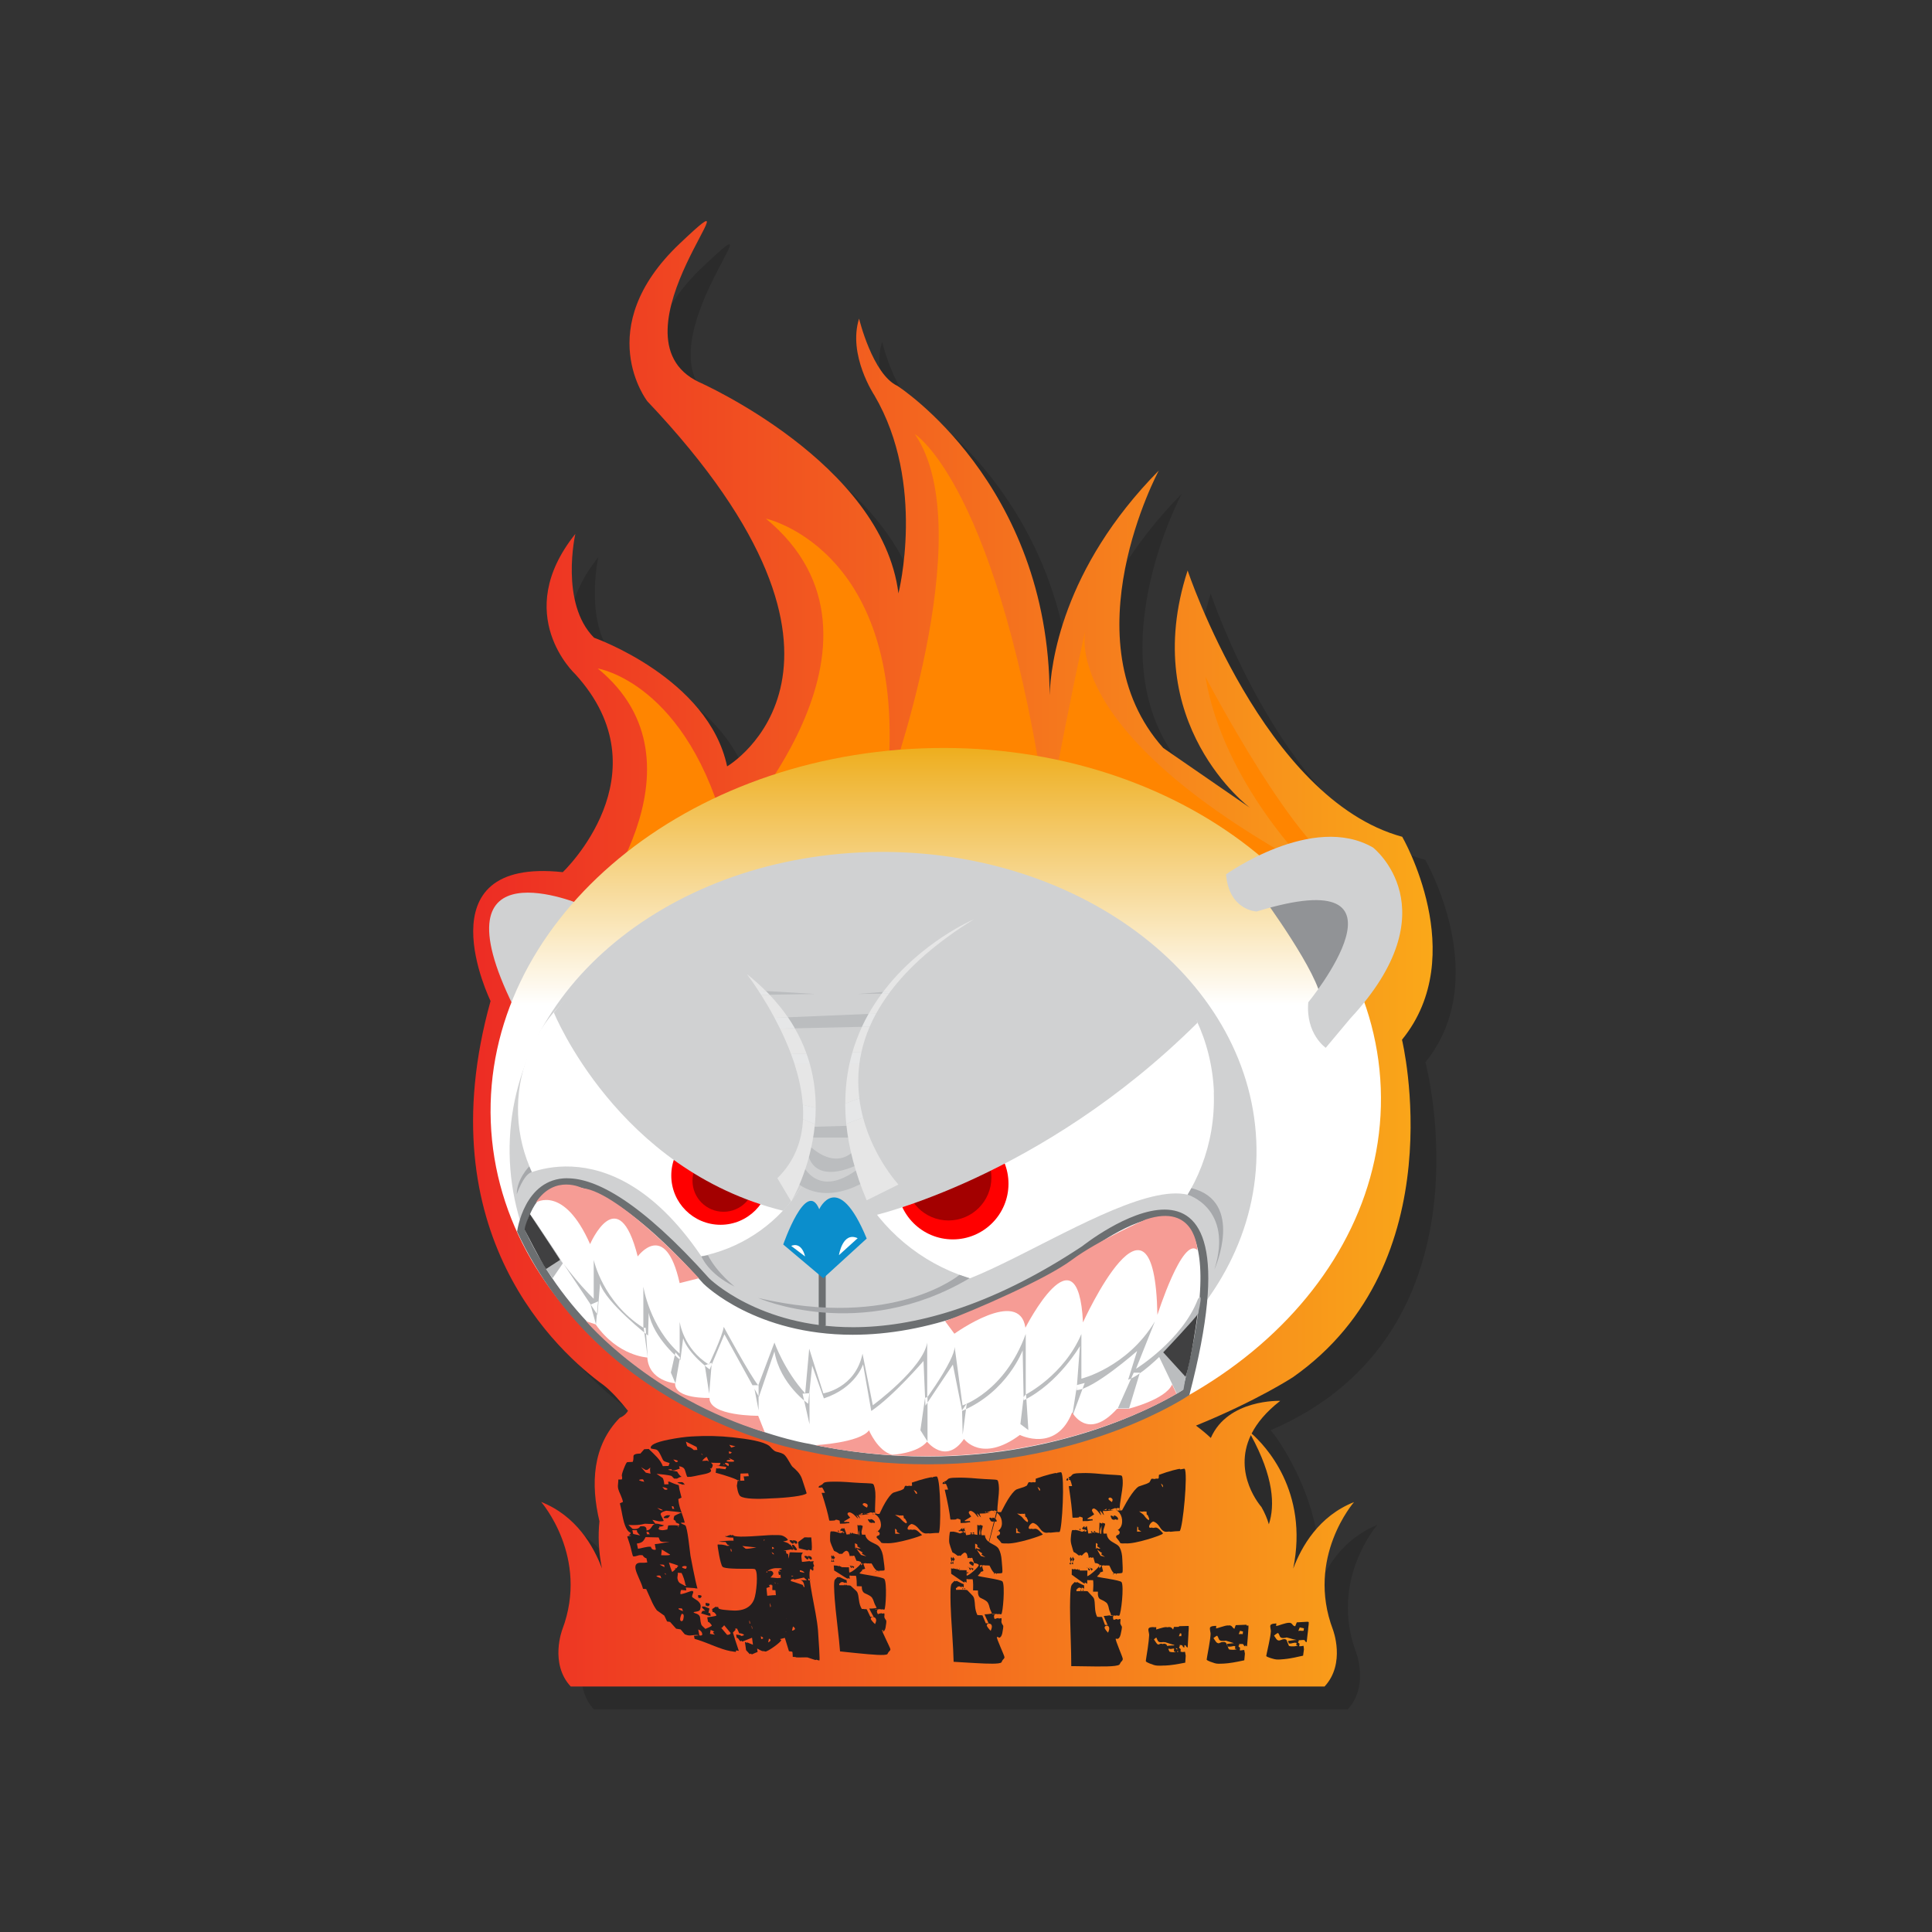 <svg xmlns="http://www.w3.org/2000/svg" width="250" height="250" viewBox="0 0 250 250"><rect x="0" y="0" width="250" height="250" fill="#333333" stroke="none"/><path fill-opacity=".15" d="M184.43 137.485c8.862-10.933 0-26.222 0-26.222-17.903-4.86-27.765-34.46-27.765-34.46-6.47 19.894 8.06 30.702 8.06 30.702l-11.22-7.737c-12.42-13.902-.573-35.896-.573-35.896-12.568 12.77-14.003 25.188-14.125 29.08-.074-27.465-19.685-40.02-19.685-40.02-3.233-1.493-4.974-8.704-4.974-8.704-1.492 4.725 1.99 9.947 1.99 9.947 6.713 11.438 3.104 25.612 3.104 25.612-2.116-16.91-25.817-27.353-25.817-27.353-12.518-5.968 9.036-28.845-2.495-17.904-11.53 10.942-4.184 20.39-4.184 20.39 32.527 34.317 10.326 47.248 10.326 47.248-2.404-11.438-17.218-16.66-17.218-16.66-4.454-4.477-2.422-13.43-2.422-13.43-8.368 10.445 0 18.154 0 18.154 11.774 12.93-1.625 25.612-1.625 25.612-18.45-1.987-9.345 16.67-9.345 16.67-8.42 30.194 8.953 45.608 14.665 49.73.96.75 2.124 2.04 3.12 3.298-.41.678-1.063.9-1.063.9-3.567 3.63-3.77 8.6-2.633 13.388-.18 1.828-.13 3.854.33 6.098-1.07-2.866-3.32-6.81-7.86-8.604 0 0 6.27 7.15 2.74 16.506 0 0-1.68 4.382 1.09 7.366h97.55c2.77-2.984 1.09-7.366 1.09-7.366-3.52-9.355 2.74-16.506 2.74-16.506-4.54 1.794-6.79 5.738-7.86 8.604 2.05-10.06-5.29-20.33-5.97-20.845 29.41-12.604 20.06-47.598 20.06-47.598z"/><linearGradient id="a" gradientUnits="userSpaceOnUse" x1="61.215" y1="123.418" x2="185.385" y2="123.418"><stop offset="0" stop-color="#ED2C24"/><stop offset="1" stop-color="#FAA819"/></linearGradient><path fill="url(#a)" d="M181.447 134.502c8.86-10.934 0-26.222 0-26.222-17.905-4.86-27.767-34.46-27.767-34.46-6.47 19.893 8.06 30.702 8.06 30.702l-11.22-7.737c-12.418-13.902-.572-35.896-.572-35.896-12.57 12.76-14.004 25.18-14.126 29.08-.074-27.47-19.685-40.03-19.685-40.03-3.232-1.49-4.973-8.71-4.973-8.71-1.492 4.72 1.99 9.94 1.99 9.94 6.713 11.44 3.104 25.61 3.104 25.61-2.116-16.9-25.818-27.34-25.818-27.34-12.518-5.97 9.036-28.85-2.494-17.91-11.53 10.94-4.184 20.39-4.184 20.39 32.528 34.32 10.326 47.25 10.326 47.25C91.684 87.74 76.87 82.52 76.87 82.52c-4.454-4.476-2.422-13.43-2.422-13.43-8.368 10.446 0 18.154 0 18.154 11.774 12.93-1.625 25.613-1.625 25.613-18.45-1.98-9.345 16.676-9.345 16.676-8.42 30.194 8.953 45.608 14.665 49.73.96.75 2.124 2.04 3.12 3.298-.41.68-1.063.9-1.063.9-3.567 3.64-3.77 8.6-2.633 13.39-.186 1.83-.13 3.86.325 6.1-1.076-2.86-3.324-6.81-7.867-8.6 0 0 6.265 7.15 2.737 16.51 0 0-1.68 4.38 1.087 7.37h97.55c2.77-2.98 1.08-7.36 1.08-7.36-3.53-9.35 2.73-16.5 2.73-16.5-4.55 1.8-6.79 5.74-7.87 8.61 2.05-10.06-3.69-15.98-5.38-17.48.7-1.37 1.87-2.81 3.7-4.23 0 0-6.77-.27-8.98 4.8-.59-.56-1.24-1.09-1.92-1.6 7.85-3.19 12.53-6.25 12.53-6.25 21.13-14.81 14.13-43.67 14.13-43.67zm-19.585 51.2c2.965 5.426 3.13 9.108 2.328 11.54-.215-.727-.522-1.472-.963-2.24 0 0-3.79-4.228-1.365-9.3z"/><path fill="#FF8500" d="M75.84 118.96s16.69-20.025 1.513-32.458c0 0 11.718 1.822 16.735 21.778 0 0 24.292-25.26 5.018-41.174 0 0 19.195 4.163 15.558 35.56 0 0 12.415-33.82 3.71-46.5 0 0 10.942 6.713 17.16 49.732 0 0 3.504-18.4 4.984-24.618 0 0-4.307 12.93 29.048 31.083 0 0-11.293-11.058-13.59-24.8 0 0 12.285 23.582 18.598 25.298l-98.734 6.1z"/><path fill="#D0D1D2" d="M75.352 117.108s-19.514-8.36-8.896 13.14l3.197-2.778 5.7-10.362z"/><linearGradient id="b" gradientUnits="userSpaceOnUse" x1="121.088" y1="189.165" x2="121.088" y2="96.785"><stop offset=".64" stop-color="#FFF"/><stop offset="1" stop-color="#EEAE1E"/></linearGradient><path fill="url(#b)" d="M178.67 140.802c.963 25.48-24.036 47.11-55.84 48.312-31.803 1.2-58.363-18.482-59.325-43.962-.962-25.484 24.038-47.112 55.84-48.315 31.8-1.202 58.36 18.482 59.325 43.965z"/><path fill="#919396" d="M163.39 116.06c-.016-.02 7.41 10.084 7.578 13.472l1.543-2.762s11.6-18.153-9.12-10.71z"/><path fill="#D0D1D2" d="M158.634 113.15s11.21-8.02 19.037-3.477c0 0 10.21 7.97-2.94 22.113l-3.18 3.8s-2.62-1.787-2.26-5.892c0 0 15.18-18.47-6.68-11.746 0 0-3.57-.117-3.96-4.797zm3.926 34.386c.994 21.34-19.814 39.25-46.486 40.007-26.67.754-49.1-15.935-50.098-37.275-.998-21.34 19.813-39.25 46.482-40.005 26.67-.754 49.1 15.932 50.1 37.273z"/><path fill="#6C6F71" d="M105.94 164.46v7.353l.91-.268v-8.038"/><ellipse transform="matrix(.999 -.038 .038 .999 -5.359 3.379)" fill="#FFF" cx="86.769" cy="143.555" rx="19.758" ry="19.474"/><path fill="#FFF" d="M157.063 141.34c.506 13.37-9.995 24.62-23.452 25.13-13.46.51-24.78-9.92-25.28-23.29s10-24.62 23.46-25.127c13.46-.51 24.78 9.917 25.29 23.286z"/><g fill="#F00"><circle cx="123.295" cy="153.173" r="7.203"/><circle cx="93.236" cy="152.112" r="6.374"/></g><g fill="#A30000"><circle cx="122.73" cy="152.372" r="5.556"/><circle cx="93.625" cy="152.786" r="4.017"/></g><path fill="#0B8ECC" d="M106.01 156.473s2.396-5.28 6.14 3.795l-5.624 5.136-5.176-4.367s2.983-8.617 4.66-4.564z"/><path fill="#FFF" d="M110.982 160.224l-2.422 2.193s.464-3.104 2.422-2.193zm-6.802 2.36l-1.796-1.362s1.272-.678 1.797 1.362z"/><path fill="#D0D1D2" d="M71.667 131.018s8.215 20.35 29.683 25.66c0 0 15.515-16.326-3.763-30.198 0 0-15.922-8.258-25.92 4.538z"/><path fill="#D0D1D2" d="M112.88 157.34s21.813-4.866 42.073-24.995c0 0-5.072-19.28-29.912-14.31 0 0-31.39 12.214-12.16 39.304z"/><path fill="#D0D1D2" d="M67.012 152.452s12.65-7.685 24.72 11.62c12.068 19.3 19.454 1.895 28.228 2.652 8.774.755 38.77-24.347 37.122-4.876-1.646 19.468-18.86 15.408-18.86 15.408l-43.662.353-27.548-25.16z"/><path fill="#FFF" d="M120.01 188.975c-5.202 0-10.492-.577-15.724-1.71-.282-.05-25.997-4.597-36.9-27.98.158-.964 1.243-6.333 5.99-6.333 4.346 0 10.396 4.302 17.983 12.783.28.286 6.68 6.486 18.98 6.486 9.29 0 19.37-3.55 29.95-10.56.09-.07 5.88-4.64 10.35-4.64 1.54 0 2.71.54 3.56 1.64 2.39 3.1 2.12 10.35-.78 21.56-1.53.98-14.28 8.78-33.43 8.78z"/><path fill="#6C6F71" d="M73.378 153.45c2.885 0 8.282 2.19 17.61 12.618l.02.02.02.022c.273.27 6.81 6.608 19.313 6.608 9.4 0 19.57-3.58 30.23-10.652l.04-.022.04-.03c.06-.043 5.71-4.51 10.01-4.51 1.39 0 2.43.473 3.18 1.443 1.57 2.03 2.69 7.313-.82 20.937-2.07 1.3-14.54 8.592-32.99 8.592-5.16 0-10.42-.572-15.61-1.7l-.02-.005h-.02c-.25-.04-25.6-4.51-36.44-27.55.22-1.17 1.36-5.77 5.47-5.77m0-.99c-5.61 0-6.5 6.91-6.5 6.91 11.1 24.03 37.3 28.39 37.3 28.39 5.65 1.23 10.95 1.72 15.83 1.72 20.74 0 33.86-8.96 33.86-8.96 5.02-19.21 1.52-24-3.22-24-4.7 0-10.63 4.73-10.63 4.73-12.1 8.02-22.03 10.49-29.67 10.49-12.23 0-18.61-6.32-18.61-6.32-8.9-9.95-14.65-12.95-18.35-12.95z"/><path fill="#F69C95" d="M69.323 155.62s3.61-2.376 7.034 5.368c0 0 3.637-8.406 6.163 1.596 0 0 3.574-4.9 5.427 3.45l2.494-.63s-10.15-11.17-15.08-11.66c0 0-3.58-1.866-6.03 1.875zm52.972 15.343l1.204 1.62s8.41-6.047 9.19-.776c0 0 6.81-13.332 7.45-.69 0 0 9.25-20.367 9.63-.973 0 0 3.25-10.243 5.17-8.377 0 0-.21-6.147-6.71-3.954 0 0-6.2 2.727-9.53 5.216-3.32 2.49-12.68 6.55-16.42 7.93z"/><path d="M76.826 168.088v-5.06s1.157 5.445 6.422 8.784v-5.326s.792 5.197 4.7 8.667v-4.122s.45 3.48 3.783 5.54c0 0 1.78-3.72 1.92-4.88 0 0 3.41 6.3 4.47 7.58l2.09-5.55s1.28 3.62 3.98 6.58l.52-5.78 1.83 5.78s4.14-.64 5.07-5.14l1.33 6.68s6.49-4.77 7.04-8.11v7.09s1.93-2.65 2.94-4.71c.36-.73.61-1.39.61-1.83l1.02 7.58s5.46-1.74 8.18-9.25v7.84s4.94-2.5 7.2-7.83v5.78s5.91-1.44 9.51-7.4l-2.44 6.12s5.97-3.69 8-8.99c0 0 .81-1.44 0 1.98 0 0-5.81 7.27-9.02 8.43l1.16-3.72s-5.65 4.98-7.83 5.06l.43-5.7s-2.74 4.79-7.28 7.02l-.13-6.47s-1.97 5.35-7.83 7.84l-1.2-5.99-3.55 5.31-.25-5.78s-3.89 4.54-6.76 6.47l-1.06-6.04s-.93 3.04-5.07 4.41l-1.52-4.24-.51 4.93s-3.64-2.52-4.37-6.76l-2.01 5.87-4.46-8.09-1.91 4.54s-2.74-1.97-3.43-4.03l-.36 2.82s-3.5-2.81-4.1-6.12l-.08 2.95s-5.48-4.28-6.21-6.72l-.34 4.02-8.65-12.97s3.77 6.63 8.26 11zm-4.34-5.06l-1.825 1.19.85 1.185 1.32-1.925m77.7 11.52l2.89 3.174-.28 1.652-.86.53-2.3-4.796m-73.56-6.735l.7 2.56.27-2.987m5.9 3.417l.52 3.852-.26-3.852m3.85 3.184l-.59 2.612.59 1.39.59-3.34m3.21 1.01l.57 3.68.33-4.01m5.53 3.39l.53 2.78v-3.26h-.78m6.47 1.09l.9 3.96v-4.02m14.95.6l-.6 4.19.92 1.46v-5.74m4.47 1.71l.08 3.16.53-4.07m7.36-.82l-.42 3.51 1.03.77-.3-4.67m6.6-1.16l-.66 4.19 1.65-4.45m6.34-1.33l-2.06 4.62h1.46l1.4-4.62" fill="#BBBDBF"/><path fill="#F69C95" d="M105.468 187.01s5.78-.3 6.98-1.926c0 0 1.112 2.656 2.996 3.17 0 0 3.293-.174 4.516-1.71 0 0 2.428 3.08 4.78-.346 0 0 2.267 3.168 7.232-.515 0 0 4.713 2.355 6.767-2.934 0 0 1.96 3.79 5.81-.45h1.46s4.81-1.19 5.66-3.15l.57 1.2s-19.25 12.18-46.78 6.65zm-6.508-1.668l-.85-2.14s-6.37.055-6.3-2.313c0 0-4.538.17-4.452-1.89 0 0-3.392-.27-3.596-3.34 0 0-3.81-.17-6.68-4.28l-1.242-.42s8.265 9.84 23.12 14.38z"/><path fill="#404041" d="M150.52 174.997s4.358-4.608 4.433-4.932-.83 6.192-1.542 8.106l-2.89-3.17zm-79.86-10.78l1.828-1.188-3.924-5.94s-.728 1.62-.664 2.07c0 0 2.118 4.15 2.76 5.05z"/><path fill="#A6A8AB" d="M90.764 162.584s.876 2.26 4.302 3.902c0 0-2.292-1.785-3.458-4.053l-.844.15zm-22.29-11.64s-1.624 1.65-1.602 3.595c0 0 .85-2.55 1.925-2.87l-.322-.74z"/><path fill="#BBBDBF" d="M103.58 150.14s2.116 6.32 8.96-.174l1.167 1.742s-6.925 5.836-11.755.255l1.627-1.822z"/><path fill="#A6A8AB" d="M98.11 167.96s13.203 5.848 27.342-2.557l-1.3-.44s-8.436 7.107-26.04 2.996zm55.57-13.368s5.962 1.746 3.466 9.685c0 0 3.968-8.822-2.98-10.533l-.485.848z"/><path fill="none" d="M102.85 133.066c.625 1.087 1.124 2.178 1.512 3.262l5.94-.173c.336-1.16.756-2.252 1.236-3.284l-8.688.2z"/><path fill="#BBBDBF" d="M104.362 145.833c.165.458.31.915.437 1.367h5.11c.11-.524.24-1.04.39-1.54l-5.94.173zm0 2.054s3.46 3.95 6.33.836l.502 1.876s-6.7 3.66-6.832-2.72z"/><path fill="#E6E6E6" d="M103.89 142.96c.537.146 1.09.274 1.662.39.004-1.8-.21-3.706-.753-5.653h-1.99c.55 1.71.95 3.49 1.07 5.263zm-7.25-16.915s.618.795 1.49 2.133l.977.058c-.743-.743-1.56-1.473-2.466-2.19zm3.948 26.407l1.796 3.016s2.526-4.225 3.067-10.018c-.4-.154-.92-.367-1.54-.637-.13 2.774-1.07 5.435-3.32 7.64zm.352-19.342c.503 1.028.99 2.13 1.42 3.276l2-.06c-.387-1.083-.885-2.174-1.51-3.26l-1.91.044zm-1.36-4.388l-1.087.02c.53.84 1.13 1.84 1.73 2.966l1.73-.07c-.675-.984-1.462-1.956-2.372-2.916zm15.438-.154l-.922.013c-.604.82-1.176 1.69-1.7 2.62l.968-.03c.466-.85 1.014-1.72 1.654-2.59zm-2.87 26.752l4.11-2.042s-3.2-3.434-4.58-8.667c-.905.35-1.642.62-2.173.81.302 3.02 1.127 6.31 2.643 9.9zm-.953-17.624h-1.284c-.34 1.588-.53 3.288-.53 5.1.62-.226 1.23-.45 1.82-.675-.17-1.39-.2-2.87 0-4.42zm.345-4.826c-.48 1.033-.9 2.126-1.238 3.285l1.172-.035c.237-1.065.586-2.158 1.066-3.272l-1 .023zm14.473-13.91s-6.837 2.898-11.747 9.395l.968-.075c2.322-3.076 5.78-6.225 10.78-9.32z"/><path fill="#E6E7E8" d="M103.91 144.813c.613.27 1.137.482 1.542.637.064-.68.1-1.384.1-2.102-.57-.114-1.124-.243-1.66-.39.042.623.05 1.242.02 1.855zm5.464-2.017c0 .85.04 1.725.13 2.625.532-.19 1.27-.46 2.173-.81-.21-.79-.376-1.62-.484-2.49-.594.23-1.203.45-1.82.68zm-7.014-6.41c.16.43.31.868.455 1.31h1.984c-.13-.453-.28-.91-.44-1.367l-2.01.05zm9.114-.266l-1.172.035c-.146.5-.275 1.015-.39 1.54h1.283c.067-.517.16-1.043.28-1.575z"/><path fill="#BBBDBF" d="M111.54 132.87c.267-.574.553-1.13.855-1.67l-10.444.436c.33.476.63.955.9 1.43l8.69-.195z"/><path fill="#E6E7E8" d="M102.85 133.066c-.276-.476-.574-.955-.9-1.43l-1.728.07c.24.45.48.918.717 1.403l1.91-.05zm9.69-.218c.24-.558.515-1.118.824-1.686l-.968.04c-.302.537-.588 1.094-.856 1.67l1-.024z"/><path fill="#BBBDBF" d="M99.58 128.722l5.89-.102-6.363-.385c.162.162.32.326.474.487z"/><path fill="#E6E7E8" d="M99.106 128.235l-.977-.058.36.563 1.09-.02c-.16-.16-.31-.323-.48-.485z"/><path fill="#999" d="M140.517 128.247l-.002.004h.004"/><path fill="#BBBDBF" d="M110.982 128.62l3.113-.04c.057-.076.113-.148.17-.226l-3.283.266z"/><path fill="#E6E7E8" d="M115.234 128.28l-.968.074c-.057.077-.114.15-.17.227l.922-.01c.07-.09.143-.19.216-.29z"/><g fill="#231F20"><path d="M88.693 205.023l.014-.035-.022-.02c.003.022.004.035.008.055zm15.487-3.69c-.06 0-.09.025-.083.086.005.06.11.18.313.36h.062c.103 0 .152-.04.144-.12-.022-.22-.167-.33-.435-.34zm-1.446-1.71c-.023-.212-.17-.322-.44-.325-.084 0-.125.02-.12.058.01.078.117.204.324.383h.06c.126 0 .184-.04.176-.12zm-16.247-3.563c-.277 0-.58.16-.606.31 0 .035.07.078.18.078l.07-.007c.02.01.02.01.04.01l.26-.02c.12-.13.18-.2.29-.34 0-.02-.04-.02-.1-.02-.02 0-.05.01-.08.01-.01 0-.01-.01-.03-.01zm22.523 1.78c-.048-.036-.07-.05-.118-.084.01.035.018.05.03.085 0 .01 0 .01.002.01h.086zm1.004.512c-.04.004-.074.048-.06.087.014.03.093.06.158.08.02-.03.043-.05.043-.07 0-.06-.09-.12-.14-.11zm3.27 4.93c-.017.008-.01.12.05.138l.016-.113c-.015 0-.06-.024-.066-.024zm-3.898 1.826c-.026-.01-.088-.05-.136-.078l.013.187.123-.11zm-.922-6.862l.143-.148c-.114-.03-.19-.043-.205-.043l.062.19zm1.42 4.307l.09.024c-.02-.045-.204-.07-.204-.07s.082.015.113.046zm3.043-6.61c.064 0 .12 0 .174-.003-.05-.03-.11-.056-.17-.077v.08zm-.627.65c-.015.052.098.237.23.408.11.03.163.04.273.07.053 0 .08-.02.092-.05l.22.05c.077 0 .112-.03.108-.09-.006-.08-.073-.17-.202-.27-.12-.09-.24-.14-.35-.13-.03 0-.06.02-.06.02 0 .01.02.05.03.07-.09-.05-.18-.09-.26-.09-.03.01-.06.02-.06.03zm-1.28.017c-.013 0-.028-.016-.04-.02.01.017.018.03.017.02h.022zm2.422 1.647l.062-.063-.024-.024c-.027.03-.04.06-.038.087zm-3.432 4.39c.01.03.012.057.016.066.027.076.122.158.168.202.036-.07.055-.11.086-.178.035.07.115.145.16.186l.096-.198c-.03 0-.32-.143-.323-.142 0 0 .028.04.04.07.007.025.01.045.012.058-.066-.02-.29-.13-.292-.13 0 0 .028.04.037.07zm14.657 2.918c-.025-.01-.085-.052-.132-.08 0 .062.002.12.004.2.05-.046.07-.07.12-.12zm2.058-9.133c.01 0 .014-.003.02-.003-.013 0-.028-.02-.043-.03.015.03.023.03.023.02zm1.295-.022c-.02.06.085.255.206.436l.268.067c.06 0 .09-.027.1-.066.097.022.155.038.257.06.08 0 .12-.03.12-.092 0-.092-.06-.188-.18-.288-.12-.097-.23-.146-.34-.143-.03 0-.06.013-.06.023 0 .018.02.067.04.108-.11-.084-.21-.13-.31-.128-.03.002-.06.014-.06.024zm1.04 1.775l.067-.07-.023-.022c-.03.03-.043.06-.043.092zm-.372-2.472l.173-.002c-.05-.03-.11-.06-.17-.08v.09zm-5.516 6.672c.01-.066-.022-.18-.06-.31-.04.07-.083.142-.14.235l.2.075zm2.468-4.083c-.038.004-.077.05-.064.094.012.037.09.07.15.09.022-.023.048-.05.05-.067 0-.07-.085-.13-.137-.12zm-1.536-.105l.15-.16c-.11-.034-.183-.046-.198-.046.02.09.028.13.048.21zm1.303 4.71c.007.032.01.062.012.072.02.08.11.17.15.21l.1-.22c-.03 0-.31-.15-.31-.15s.02.04.03.07zm3.283.783l.018-.12c-.015-.002-.06-.028-.063-.026-.02.007-.014.13.044.147zm-4.018-5.933c-.045-.035-.067-.056-.112-.09.01.035.013.055.023.09 0 .004 0 .006.002.01.007-.003.015-.01.02-.01h.067z"/><path d="M125.283 202.812l.09.024c-.016-.048-.2-.075-.2-.075s.08.02.11.06zm19.137-7.398c.063 0 .117-.002.17-.003-.052-.03-.105-.06-.164-.08l-.006.09zm-1.98.756c-.013 0-.028-.016-.04-.02.01.03.018.038.02.023l.02-.002zm-4.428-4.748c-.004.012-.01.038-.027.068 0 .028-.004.042-.005.07.093.005.14.01.23.017l.01-.287c-.007-.002-.014-.013-.02-.013-.077.003-.17.065-.188.145zm5.77 4.7c-.03 0-.06.01-.064.023-.022.06.067.264.18.453l.264.07c.073 0 .113-.033.116-.098l-.003-.012c.007.012.01.022.018.034.11.027.164.042.27.07.078 0 .117-.035.12-.1.005-.098-.052-.198-.168-.3-.116-.103-.23-.153-.336-.15-.03 0-.07.013-.07.025-.01.03 0 .096.04.177-.02-.015-.02-.03-.04-.045-.12-.1-.23-.15-.33-.15zm-2.99 6.848c.007.032.006.058.01.07.02.083.105.178.146.227l.116-.227c-.03 0-.302-.153-.304-.15 0 0 .026.044.033.08zm-.12-.105c.035.01.053.016.088.024-.013-.05-.196-.08-.196-.08s.08.01.108.05zm-2.098-.417c.014-.07-.013-.188-.044-.325l-.15.25c.077.03.115.046.194.075zm-.05-.988l-.07.223s.003.102.062.37l.015.07.22-.346c-.13-.114-.21-.314-.22-.316zm6.136-3.463c.03-.028.044-.046.072-.074-.01-.01-.014-.016-.022-.027-.03.035-.048.068-.05.1zm-4.992-.172c.017.085.024.13.04.216l.16-.17h-.002c-.108-.03-.182-.04-.198-.04zm.274 7.93c-.024-.01-.083-.05-.127-.08l-.004.207.14-.128zm1.292-7.615c-.038.006-.08.055-.067.102.008.038.085.07.146.092.023-.025.05-.054.052-.072.005-.066-.077-.13-.13-.12zm-.934-.564c-.045-.037-.067-.06-.11-.096.008.038.01.06.018.096 0 .003 0 .005.002.008.007 0 .015-.008.02-.008h.07zm3.748 6.162l.024-.127c-.015 0-.058-.02-.064-.02-.018.01-.018.14.04.16zm25.178 6.114c-.557.03-.836.048-1.392.078-.01 0-.02 0-.03.002l-.202.5c-.132-.002-.253-.072-.36-.22-.112-.162-.254-.233-.428-.224-.01 0-.02.004-.03.004-.007 0-.013-.004-.02-.004-.207.01-.495.074-.857.193-.37.13-.614.2-.776.23.02-.13.02-.2.03-.34l-.06.01h-.09l-.03.01h-.05c-.35.02-.54.12-.56.31 0 .09.01.2.04.36.03.15.04.26.04.33-.03.41-.12.94-.26 1.59-.21 1-.35 1.58-.34 1.61.1.15.86.35 1.07.4.28.08.7.05 1.11.01h.06c.13-.01.27-.03.42-.05h.02c.54-.07 1.23-.21 2.09-.41.05-.33.07-.49.11-.82-.03-.27-.05-.46-.06-.46-.01-.01-.12.03-.2.04-.07.01-.14.01-.2.02h-.01c-.07.01-.12 0-.14-.01.02-.13.02-.19.04-.32-.13-.08-.2-.14-.19-.21 0-.04.02-.07.06-.09.03-.02.05-.05.05-.06.01-.1-.16-.13-.5-.11h-.03l-.41.05c-.17.03-.3.05-.4.06h-.08c.05.12.06.18.11.3l-.01.02c.02 0 .05.02.09.02.02.01.05 0 .07 0h.05c.07 0 .18-.02.31-.06.13-.03.21-.04.27-.05.05 0 .12.01.23.03-.02.13-.02.19-.04.32.11-.01.19.01.19.03.01.02-.15.06-.45.09-.31.02-.54 0-.69-.05-.12-.31-.19-.47-.32-.78-.1-.08-.22-.11-.33-.1-.01 0-.02.01-.02.01h-.04c-.06 0-.16.03-.29.09-.12.05-.2.07-.27.08-.15 0-.28-.07-.38-.22-.16-.24-.29-.41-.28-.41 0 0 .32-.29.52-.35.05.04.15.21.23.43.06.16.21.24.46.23l.05-.01h.01c.13-.01.24-.03.31-.05l.04-.02.81.22c.39.1.66.15.8.14h.09l.16-.01c.11-.01.2-.02.26-.02.16-.01.25.03.27.12.02.09.17.19.19.17.02-.01.03-.11.05-.24.02-.19.05-.46.08-.72.06-.43.09-.74.1-.96v.04l.01-.1c.01-.07.03-.18.04-.31.01-.13.01-.24.01-.31zm-1.237 1.215l.2-.48c.11.028.29.064.54.112-.02.13-.02.19-.04.32-.06 0-.15.01-.24.01-.11-.01-.19-.02-.23-.02-.06 0-.09.01-.13.02-.04 0-.08.01-.11.01zm-79.81-19.285c-.06 0-.1.01-.14.016-.02 0-.03-.012-.04-.012-.2.006-.31.035-.34.086l.78.27c-.02-.04-.05-.056-.07-.09l.24.085c-.12-.242-.27-.36-.45-.355zm3.38 16.088c.19-.075.28-.17.26-.285-.01-.076-.09-.12-.24-.136-.02-.01-.03.01-.05.01-.04-.02-.08-.03-.13-.04-.08-.01-.11.04-.1.16l.07.26c.06-.03.1-.06.14-.09l.03.11zm13.3-6.074l.06.002c.1.003.15-.037.14-.118-.02-.22-.17-.334-.44-.338-.07 0-.1.026-.09.087 0 .05.11.18.32.36zm-.34-2.82l-.01-.043c-.17 0-.25 0-.41-.002-.33.25-.49.37-.81.61l.08.8c.46.11.69.17 1.14.28.02 0 .04-.03.05-.09l.42.1c.1 0 .11-.57 0-1.69h-.42l-.06.04zm-13.97 7.454c-.03-.016-.07-.028-.12-.032-.08-.008-.12.055-.09.188.02.09.04.134.06.226.05-.033.08-.065.12-.098l.03.112c.17-.095.24-.19.23-.285-.01-.07-.08-.11-.2-.12-.02 0-.03.02-.04.02zM103 200.6c.044 0 .113-.03.124-.06.027-.07-.15-.345-.413-.622-.06-.012-.1-.02-.16-.03-.04-.002-.06.037-.05.115.01.117.11.395.28.533.06.046.17.062.23.064z"/><path d="M105.196 203.26c.016-.03.096-.15.048-.334-.048-.183.108-.283.114-.3.002-.002-.113-.218-.124-.34-.014-.16.07-.27.07-.27s-.24.015-.502.046c.014-.03.03-.058.03-.058s-.378.02-.703.073c-.12.02-.24.026-.35.032-.02-.09-.05-.28-.08-.64-.02-.2.06-.47.2-.54.05-.03-.16-.04-.68-.04-.16-.01-.39-.01-.73-.02-.15-.01-.25 0-.31.02l-.13.8-.07-.61c-.15-.01-.23-.05-.24-.13l-.03-.27-.32-.03c.35-.07.89-.11.93-.16l-.01-.03c.01.01.01.02.02.03.05.04.16.06.22.06.04 0 .11-.03.12-.06.02-.07-.15-.35-.41-.63l-.14-.03c-.01-.01-.01-.02-.02-.03-.06-.17-.77-.33-.77-.33s.58-.1.61-.2c.03-.1-.44-.55-.93-.61-.19-.02-.42-.03-.69-.02-.96-.04-2.65.2-4.48.2-.63-.02-.96-.08-.98-.2l.03-.03-.26.07c-.02-.02-.05-.03-.05-.05l.02-.03c-.3.09-.5.14-.51.16 0 0 .04.02.12.02h-.14l-.26-.01c.12.13.48.2 1.07.2l.05.39c-.61-.03-1.89.1-1.9.11 0 0 .29.06.41.06h.44l.27.36c.15.04.23.08.23.12l-.32.03c-.01-.02-.06-.04-.14-.07-.15-.05-.64-.13-.77-.1-.15-.02-.27-.02-.29 0-.05.06.35 2.6.64 2.87.15.14.65.2 1.25.23.8.05 1.89.02 2.59.03.19.01.33.03.38.07.43.42.16 3.15-.14 3.89-.44 1.1-1.48 1.58-3.13 1.42-.17-.02-.47-.04-.77-.07-.33-.04-.63-.1-.71-.2-.02-.03-.02-.18-.06-.18-.04-.01-.1.02-.17.06-.01-.04-.02-.08-.04-.08-.08-.01-.26.09-.55.31l.06.38c.18-.09.53.36.48.45-.05.09-.9.19-1.17.23l.1.61c.01-.01.03-.02.05-.02.08.01.45.39.43.49-.02.07-.59.34-.82.42-.13-.1-.37-.37-.44-.42-.09-.07-.15-.35-.18-.5l-.07-.54c-.03-.28-.26-.47-.67-.58-.1-.03-.16-.07-.17-.11-.01-.07.52-.06.75-.22.13-.1.19-.49.16-.68-.03-.21-.18-.43-.44-.63-.2-.15-.62-.36-.66-.48-.04-.13.16-.53.15-.59l-.05-.17c-.04.02-.08.03-.13.05l-.02-.06c-.6.23-1.2.42-1.44.44-.06-.06-.02-.47.09-.55.26.02.39.03.65.06l-.06-.36c-.12-.02.26 0 1.11.06l.24.05-.01-.02.16.03c-.29-.96-.9-4.24-.9-4.24s-.05-.47-.26-2.07c-.13-.98-.28-1.76-.42-1.87-.17-.12-.52-.18-.55-.32l.03-.03h.45c-.05-.27-.2-.72-.42-1.35-.2-.55-.32-1-.36-1.31-.03-.16-.03-.23-.05-.39l.42-.19c-.11-.43-.16-.64-.27-1.06l-.09-.55c-.45-.12-.87-.29-1.25-.48.01.02.01.04.02.06-.05-.02-.11-.03-.16-.06.03.15.05.22.08.36l-.26.01-.3.01c-.04-.44-.13-.72-.2-.82-.04-.05-.71-.47-.8-.55.4.04 1.66.15 1.95.29l.31.32.13.02c.02 0 .04-.02.06-.02l.11.02c.09 0 .19-.04.29-.12.08-.06.16-.07.24-.09.03-.01.05-.03.08-.03l.11.03c-.21-.12-.42-.35-.62-.71-.45-.09-.68-.14-1.14-.22 0-.05.12-.08.33-.09.05 0 .09.01.1.04.02.09.04.13.07.13.03 0 .09-.02.13-.03.01.02.02.03.03.03.11-.01.25-.04.44-.11s.31-.11.38-.11l-.09-.33c.38.05.63.19.74.45.12.3.24.86.33.92.03.02.13.02.25 0 .24.04 1.08-.19 1.57-.27.87-.15 1.3-.35 1.25-.54-.02-.12-.12-.28-.16-.34v-.01c.03.03.1.1.14.1.11-.01.29-.37.22-.52-.04-.08-.12-.17-.22-.25.4.04 1 .01 1.25.02l-.14.36c-.04 0-.08 0-.13-.01l.11.01h-.01l-.4-.01c.48.07.92.13 1.32.17l-.11.31c-.64-.07-.91-.11-.75-.12h-.17c0 .02 0 .03-.01.04-.15-.02-.19-.04-.11-.04h-.16l-.07.57c1.14.3 2.82.85 2.85 1.01 0 .02-.11.66-.11.66s.1 1.11.46 1.37c.5.36 2.23.39 3.96.28 2.09-.07 4.34-.33 4.61-.66 0 0-.19-.65-.6-1.86-.25-.74-.84-1.24-1.22-1.56-.11-.09-.28-.42-.52-.81-.23-.4-.46-.72-.66-.84-.36-.21-.84-.27-1.01-.34-.35-.15-.67-.6-.81-.71-.79-.6-2.74-.9-4.76-1.12-1.68-.18-3.34-.22-4.94-.13-.03 0-.07.01-.1.01h-.15c-.94.05-2 .2-3.15.43-1.63.33-2.37.7-2.24 1.1.04.1.54.08.79.22.36.21.69 1.24.85 1.39.17.16.61.23.79.31-.06.15-.08.22-.14.37l-.26.01-.48.02c-.15-.41-.41-.79-.75-1.16-.35-.36-.7-.72-1.07-1.06-.15.01-.26.01-.39.02-.06 0-.12.01-.2.01-.19.23-.29.34-.49.56h-.11c-.53.02-.8.14-.79.36 0 .38-.03.62-.11.72l-.7.03c-.1.05-.24.34-.44.85s-.28.82-.25.94c.05.16.05.32 0 .45l-.44.01h-.02c.01.1-.01.32-.04.63-.03.23-.01.45.05.65.04.15.14.41.31.77.16.37.25.65.28.85-.11.05-.19.08-.27.12-.04.02-.08.04-.13.06.05.22.13.55.22 1.01.03.2.07.36.1.52.04.21.08.38.11.52.07.33.16.6.25.84.18.47.39.77.63.87.04.02.07.05.08.1.01.08-.07.17-.27.25.14.03.22.05.36.08-.2.04-.5.06-.52.09-.02.03.24.71.4 1.28.16.58.26 1.2.36 1.29.01.01.03.02.05.02.1.01.31-.02.46-.08.19-.07.34-.1.44-.09.07 0 .14.01.19.01.06.01.1.01.1.02.04.05.14.31.48.38l.11.54c-.24.04-.49.05-.76.04-.63-.04-.88.25-.75.86.06.28.23.7.47 1.24.27.58.42 1.01.48 1.27h.01l.34.03.07.01.62 1.38c.23.55.49 1.01.76 1.37.38.27.57.41.96.68.14.3.22.45.36.76.06.01.1.02.15.02l.24.04c.34.37.6.66.78.87l.3.05.29.05.53.63.33.11c.02.01.04 0 .06.01l.04.01c.16.03.38.02.65-.02.25-.04.44-.04.58-.02.08.02.15.04.15.04s-.41.06-.62.06c.03.16.04.24.08.4.43.11 1.21.38 2.31.83.98.39 1.75.65 2.31.75l.2.03h.01l.06.01.21.04v-.01l.23.04c.02-.14.04-.2.06-.2.13.02.19.03.33.06-.36-1.06-.61-1.84-.76-2.37.14-.15.21-.23.36-.37-.04-.03-.09-.06-.1-.08-.02-.04.08-.07.27-.07l.29.62c.09-.01.17 0 .25.02l.01.01.06.01c.14.03.25.09.28.16.04.07-.19.12-.4.16.01-.01.03-.02.03-.03-.01-.06-.14-.11-.38-.14v.02c-.06-.03-.14-.05-.25-.06l.06.43c.1-.01.19.06.28.2.09.14.15.23.2.25l.16-.07c.03.05.07.09.09.11.51-.2.81-.32 1.26-.5l.12.91c-.22-.08-.47-.19-.77-.32l.01.08-.28-.12.15 1.06c.19.2.28.3.47.51l.16-.07.11.11c.38-.17.63-.28.75-.32l-.06-.42H98c.07.03.16.07.27.14.18.11.34.17.46.19.02 0 .06-.02.09-.02.08.03.15.05.21.06.3.04 2.11-1.26 2.06-1.49 0-.01-.13-.08-.16-.12l.63-.16c.2.65.32 1.03.53 1.73l.38.05.04.01.04.11c.04.42.03.57.03.56 0 0 .17.01.39.02v.04s.47.03.867.01c.26-.01.47-.01.65 0 .36.1 1.03.38 1.1.33v-.05c.22.07.41.13.45.1.06-.04-.08-2.48-.19-3.89-.22-2.67-1.49-7-.98-7.95zm-.587 1.234c-.01-.094-.02-.19-.02-.276l.3.29-.29-.014zm-10.06-4.084c.05.02.08.05.09.085.02.15.05.232.09.252-.06 0-.1-.002-.15-.004-.02-.13-.03-.207-.05-.33zm1.93-.01l-.43-.35c.88.094 1.82.184 1.82.19 0 0-.78.144-1.21.176-.06-.006-.11-.012-.19-.018zm7.62 4.79c.01.1-.02.166-.06.22-.05-.104-.1-.194-.17-.324-.69-.24-1.2-.403-1.54-.5l.03-.2.4-.09-.05.12s.8-.175 1.32-.284l.38.36-.86-.04c.31.074.48.32.52.74zm0-1.666c-.18-.04-.36-.08-.59-.135l-.02-.19.04-.01c.3.05.48.16.56.32zm-1.39.47l-.1-.006c-.09-.003-.14.01-.18.03l.02-.136c.08.036.15.067.24.11zm-3.24 1.016c.04.02.08.035.08.042 0 .004-.02.015-.04.02l-.04-.064zm-.3-1.526c-.01-.062.02-.12.08-.18.02.05.06.117.06.136-.01.01-.07.03-.14.045zm1.18 1.397v.03h-.06l-.02-.18c.03.03.06.07.07.16zm.31.05l-.01-.09c.02.04.04.08.07.1h-.06zm1.07 4.47c0 .01.01.03.02.04h-.02l-.01-.03zm-.05 1.71c.01.03.03.06.06.08h-.05l-.01-.07zm-.44-8.15c.01.01-.07.09-.22.13-.15.05-.23.08-.22.1 0 .03.06.07.19.13l.03.04h-.03l-.25-.04-.01.18c.02.2.06.3.12.3.02 0 .07-.01.14-.05l.05.42c-.06 0-.15.01-.27.02l-.14.02-.31-.03c-.27-.03-.61-.05-.62-.06 0 0 .39-.37.37-.51-.03-.23-.19-.36-.48-.37-.02 0-.05.04-.05.08-.06-.03-.13-.05-.21-.06.08-.05.17-.1.3-.16.29-.12.55-.18.76-.18.11.01.29 0 .48 0 .16.01.28.04.33.09zm-1.07-2.66c.02.05-.07.11-.24.16-.02-.11-.02-.2-.04-.3.13.04.24.09.27.16zm0 .82c0 .01-.01.02-.01.03-.05-.01-.1-.03-.16-.06l-.16-.25c.19.09.3.18.31.29zm-1.22-1.86c.01.02-.05.07-.15.12l.08-.18c.03.02.06.04.07.07zm-.2 12.68c.03.07-.07.13-.25.15-.02-.13-.03-.23-.05-.36.14.06.25.13.29.21zm.46-6.46l.42-.15-.14-.22c.07 0 .11 0 .19.01-.01-.05-.01-.08-.01-.11.12.04.2.08.2.09 0 0-.04.03-.06.03l.14.01c0 .14-.01.34-.01.61l.36.02h.04l.06.64c-.19-.01-.57.02-1.12.08l-.1-1zm.53 2.29c.01.11-.02.17-.07.21-.02-.22-.04-.37-.06-.55.05.1.1.2.12.34zm-.23 4.27c.09.04.17.09.19.15.04.1-.08.24-.3.34l.1-.49zm3.11-1.57c.1.06.2.14.24.24.05.13-.1.26-.38.3l.13-.54zm-5.24.27l-.08-.01-.05-.36c.02.02.05.03.05.06.02.18.05.29.1.32h-.03zm-.42-1.02c.02.02.06.04.06.07.02.16.05.26.09.29-.05 0-.08-.01-.12-.01l-.04-.34zm-3.67.91c0-.01 0-.02-.01-.03l.1.07c.13-.14.2-.21.33-.36.3.35.45.53.74.89.02.03.06.05.07.07.07.13-.11.29-.43.28-.55-.67-.82-.97-.81-.91zm-2.8.96c-.06-.3-.08-.45-.14-.74.29.11.47.29.52.56.03.18-.08.24-.28.23l-.1-.03zm1.59-.14l-.21-.03.09-.51.5.22c-.13.02-.19.07-.18.15.01.05.19.21.23.25-.13-.03-.3-.06-.44-.07zm-.27-.61h-.01zm-8.18-20.63c.01 0 .02-.01.04-.02.02.01.04.02.05.02.07 0 .27-.18.44-.32-.08.18-.04.57.02.8l-.61-.13c-.22-.26-.47-.55-.62-.71.23.15.61.39.66.38zm3.52 4.77c.03.14.07.23.15.26H87l-.07-.35c.135.01.23.04.24.09zm1.14 13.23c.03.15.07.24.1.28-.21-.08-.59-.23-.6-.31-.01-.07.11-.08.36-.06.08.02.13.05.14.1zM81.89 198c.22 0 .366 0 .59.01-.06 0-.082.03-.07.095.03.15.176.343.43.58-.346-.072-.54-.11-.902-.186l-.11-.5h.06zm2.08.31c.028.134.075.21.14.23h-.02l-.37-.01-.07-.327c.19.01.3.044.314.105zm1.716 4.144c.09.01.17.02.25.04l.06.3-.64-.33c.14 0 .22 0 .34-.01zm-.13-1.22l.08-.72c-.18-.1-.3-.18-.39-.24.54.32.87.52 1.46.88.02.09-.29.12-.91.1l-.24-.01zm-.39 2.63h.09l.08.01c.09.01.14.04.15.09.02.14.09.25.1.28-.18-.06-.63-.22-.64-.31-.01-.03.06-.05.2-.05zm3.53 1.33c-.03.01-.05.01-.07 0h-.03c-.03-.03-.2-.13-.51-.28-.23-.1-.36-.32-.42-.64-.02-.09-.01-.21.02-.38.04-.16.04-.29 0-.38l.51.03c.24.478.4.977.49 1.48l-.01.02c.07.07.12.116.12.13.003.02-.03.03-.08.05h-.03zm-.99-7.66l.12-.02c-.01.05-.03.09-.05.11-.04-.03-.08-.07-.07-.08zm1.15 5.17c.02.04-.04.25-.1.29-.01.01-.04 0-.06.01-.178-.03-.39-.12-.43-.18-.05-.07.1-.19.38-.19.1.02.19.04.21.08zm-1.56-6.58c-.1.1-.15.49-.12.52.03.04.24.11.26.21l.03.16c.18.08.262.11.442.19-.02.1-.04.17-.057.24-.08-.02-.19-.05-.33-.06-.2-.02-.33-.02-.43-.02-.11-.005-.21-.005-.25.005-.15.01-.22.01-.37.02-.05.21-.07.31-.12.52-.26.06-.47.09-.61.1-.32-.01-.5-.07-.52-.19-.02-.07.02-.1.11-.1l-.03-.18c.05 0 .1.01.14 0 .25 0 .49-.14.48-.16 0 0-.21-.04-.43-.11s-.38-.1-.49-.1h-.02s-.04-.01-.05-.01c-.23 0-.44.14-.62.44s-.4.44-.65.44h-.01c.04-.36-.12-.54-.47-.54h-.32c-.15.25-.41.37-.77.36-.09-.01-.14-.02-.24-.03-.21-.2-.32-.3-.54-.5.83.05 1.52.01 2.05-.14l.12-.02c.06 0 .12.01.19.01h.05c.05 0 .09.01.13.01.45.02.96.02.97-.01 0 0-.39-.47-.39-.49l.02-.02c.07.01.18.04.38.09.25.07.45.11.6.11l.06-.01h.03c.17 0 .34-.03.35-.05.02-.1-.33-.63-.38-.85-.06-.28.58-.44.72-.47.37.03 1.94.18 1.96.24 0 0-.71.29-.79.37zm-1.1-3.35l-.19-.01-.3-.34c.32.04.6.13.67.25.02.04-.054.09-.184.1zm-2.93-1.25c.032.13.09.2.113.23-.2-.04-.65-.15-.67-.22-.02-.06.11-.1.38-.11.1 0 .16.03.17.1zm2.5 3.9c0 .01-.02.01-.03.02-.024 0-.053-.01-.09-.01h-.16l-.446-.31c.47.12.75.268.73.317zm-1.57 4.72h-.03c-.21-.01-.49.02-.823.1-.395.09-.66.16-.79.17-.06-.27-.087-.41-.144-.68.35-.04.6-.14.74-.26.1-.08.24-.27.39-.57.68.02 1.04.02 1.69.04.05.136.1.266.16.39.05.12.22.18.49.19h.09c.08.007.21-.01.37-.013h.14l.14.01s-.52.06-.93.15c-.41.08-.73.13-.96.14l.14.7c-.07.03-.13.03-.18.04-.25-.02-.41-.14-.46-.39h-.03l-.02.01zm1.79 3.43c.086.01.14.03.148.06l.03.17-.18-.23zm.59-1.38c.154.05.45.14.62.19.36.12.56.19.574.27 0 .02-.11.06-.12.1-.027.048-.05.166-.16.19l-.06-.02.02.025h-.02c-.05-.02-.07-.02-.117-.04.08.1.11.11.11.11s-.29.32-.44.39c-.1-.17-.402-1.09-.42-1.21zm1.45 7.46c-.053-.17.02-.47.175-.81l.08-.02c.1.03.16.08.18.17.03.15.01.33-.04.528-.04.187-.13.26-.25.26-.06-.022-.12-.06-.13-.11zm.12-13.87c-.01-.02-.01-.04-.02-.07.07.01.116.03.117.04l-.095.038zm-.43-6.72c.03.05-.053.11-.195.13l-.09-.01-.31-.323c.3.04.55.11.61.21zm3.21-.79l-.02.01-.21-.212c.13.05.21.12.23.2zm-.78-1.03l.1.37-.47.02c-.22-.22-.49-.38-.82-.488-.03-.05-.04-.08-.07-.13-.06-.22-.105-.374-.13-.474.507.25.84.417 1.4.7zm1.39 1.77c-.05-.02-.17-.01-.3.01-.08-.014-.223.006-.36.03 0-.085.31-.41.56-.543.09.11.196.4.28.61-.09-.06-.16-.1-.17-.1zm4.25 2.59c.01-.418.02-.725.03-.925l1.003-.03c.03.15.04.22.07.37l-.28.01-.03.01-.35.01.1.54-.55.02zm-1.42-4.646c.44.09.79.21.8.2 0 0-.193.04-.545.16l-.25-.357zm.3.986c.04.047-.08.125-.3.175-.026-.11-.04-.19-.07-.3.18.02.33.06.374.12zm.34 1.09c.02.066-.07.1-.24.113-.47.01-.73-.02-.74-.1-.02-.09.15-.14.51-.155l-.26-.254c.48.228.73.36.74.4zm-1.26.43l-.04.11c-.06-.044-.103-.08-.14-.113.07 0 .135 0 .185.01zm.05-.08c-.01-.05.05-.08.15-.1.186.023.323.08.36.16.023.05-.01.186-.05.28-.206-.11-.45-.304-.455-.34zm1.67 2.234c0-.04 0-.07.003-.11.09.04.18.07.26.11h-.26zm.38 20.38v.02h-.035l.03-.02zm-3.95-3.215c-.005-.04-.08-.07-.223-.08.05-.23.08-.337.13-.56-.27-.11-.4-.16-.68-.27-.02.01-.02.02-.04.03-.04-.02-.07-.03-.12-.05-.09.048-.134.09-.13.127.01.04.075.12.2.24l.23.22s-.367-.04-.405.07c-.055.16-.13.27-.13.27s.47.115 1.06.315l-.008-.04.18.06-.056-.34z"/><path d="M102.722 199.303c-.085 0-.125.02-.12.058.006.08.116.21.326.39h.064c.127 0 .186-.03.178-.11-.022-.21-.172-.32-.448-.32zm6.52-1.463c-.05-.035-.07-.052-.12-.086.013.035.02.05.03.086 0 .002 0 .004.002.007.006 0 .014-.007.02-.007h.07zm1.023.512c-.04.005-.077.048-.062.087.014.03.094.06.16.08.022-.03.048-.05.048-.07 0-.06-.09-.11-.14-.11zm1.365 5.008c-.027-.01-.04-.016-.068-.025h-.022v.02c.037.002.055.004.09.004zm-.334-6.754c-.014 0-.032-.017-.047-.02.01.025.02.033.02.02h.02zm-1.173 5.954l.09.024c-.017-.044-.205-.07-.205-.07s.083.015.115.046zm3.117-6.7c-.02-.352-.017-.807.013-1.387.032-.617.036-1.064.015-1.345-.017-.21-.104-.966-.298-1.106-.16-.117-1.37-.085-2.644-.19-1.115-.095-2.01-.122-2.666-.102-.03 0-.05.003-.08.004-.044 0-.097 0-.14.002-.49.016-.784.07-.88.17l-.018.044c-.018.01-.025.01-.042.018-.064.11-.186.19-.364.236l.01.075c.015 0 .032.01.05.02-.022.01-.03.04-.04.06-.004-.03-.008-.06-.01-.09-.01 0-.02-.02-.026-.02-.076 0-.158.06-.168.12 0 .01-.005.03-.017.06l.006.06.24.01v-.02l.19.01v-.05c.11.15.23.39.38.73h-.43c.51 1.55.83 2.77.99 3.59l.19.02.13-.01h.08c.14-.01.2-.02.34-.03 0-.05.05-.08.13-.09.06.01.11.01.17.02.06.01.16.05.3.1l.04.38.05.02h.11l.11-.01h.13c.1 0 .29-.01.52-.05.06-.01.17-.02.32-.02l-.08-.15c-.07.01-.15.02-.23.02l-.01-.03c-.07.01-.15.02-.23.02-.09-.01-.17-.02-.19-.04-.03-.05.81-.48.82-.54 0 0-.32-.31-.34-.46-.01-.13.09-.19.25-.22.23.04.47.19.72.44l.15.15c.1.13.18.19.25.21v-.01c-.14-.26-.22-.41-.22-.45l.1.08.15.15c.1.13.17.19.24.22-.14-.25-.21-.4-.22-.44 0 0 .01 0 .01-.01h.26c.13.01.5-.01 1.13-.09l-.46-.03-.05.02h-.07l.01-.02-.12-.01.14-.06-.03.06.12.01c.29-.1.51-.18.63-.21.12.01.23.04.33.07v-.07c.12.01.22.04.32.07zm-1.613-1.174c-.006-.094.063-.155.2-.188.223.016.407.117.446.26.018.066-.028.238-.08.33-.248-.11-.56-.333-.566-.402zm-.385 1.26c-.014.01-.01.02-.02.027l-.068-.007c.023-.006.036-.02.066-.02h.022l.002-.002c.107-.065.25-.118.407-.168l-.08.2-.32-.03zm-2.522 6.738c.015.058.02.09.032.144.062-.017.078-.078-.03-.144zm11.948-11.487c-.008-.01-.014-.024-.022-.032-.086-.08-1.39.248-2.65.684l.025.4c-.04.02-.1.02-.15.03l-.11-.01c-.09-.03-.18-.02-.25.01v.02l-.15-.02c-.09-.03-.17-.02-.25 0l-.18.39c-.16.09-.29.15-.37.18-.6.19-.94.29-.96.3-.32.18-.68.66-1.05 1.28-.13.21-.39.7-.75 1.47h-.33c-.05-.03-.11-.06-.18-.08v.08h-.14c.14.07.26.16.38.27.28.3.44.65.46 1.06.03.4-.12.71-.43.92.03.01.04.02.07.04.13.07.19.15.2.24.01.14-.06.24-.2.28l-.06.02c-.1.03-.15.09-.14.2 0 .04.1.15.29.33l.13.13c.05.06.09.1.1.12l.06.08s.05.06.06.06c.16.04.37.05.62.04 1.38.1 4.59-.95 4.62-1.06l-.47-.43c-.2-.18-.39-.27-.56-.27-.06 0-.16.02-.27.03-.04-.01-.09-.04-.14-.04-.05 0-.15.02-.24.03-.08-.01-.14-.03-.16-.05-.12-.16.12-.6.5-.7.34.07.65.29.93.65.3.38.62.58.94.58.06 0 .18-.01.32-.02.05 0 .09.02.14.02.09 0 .29-.02.59-.05.26-.03.57 0 .59-.02.29-.28.27-6.81-.24-7.29-.03-.03-.21-.01-.47.04zm-4.824 7.256c-.015-.256-.02-.384-.035-.637.16.034.25.217.25.217s-.01.02-.02.108v.07c0 .02.14.1.43.25-.2.01-.38.01-.64.01zm.49-2.334c.035-.01.103-.02.186-.02.086.01.16.01.2.01.03 0 .088-.01.154-.02.047.04.076.25.08.32l.003.04.16.08.224.39c.02.1-.02.16-.08.21-.21-.1-.47-.31-.77-.65-.05-.06-.47-.32-.68-.45.22.03.44.05.53.05zm2.33-2.91c0 .05-.016.08-.04.11-.03-.01-.055-.02-.092-.03l-.294-.48c.266.11.417.24.425.39zm-10.726 8.92c.008-.06-.03-.17-.072-.29l-.134.22c-.01-.06-.03-.14-.062-.23l-.13.22.203.07c.002-.02-.007-.05-.01-.07.082.02.122.03.205.06zm-.094-.36l.022.06.184-.3c-.145-.11-.238-.29-.25-.29l-.05.19c-.085-.09-.14-.19-.147-.19l-.05.19s.014.09.094.33c.008.02.014.04.02.06l.127-.21c.016.04.025.08.05.15z"/><path d="M114.198 211.125c.173.013.33-.174.39-.5.073-.4.133-.843.086-.938-.042-.087-.232-.27-.243-.48 0-.036.02-.105.02-.198 0-.09 0-.22-.01-.22-.03-.03-.17-.02-.31.02v-.04c-.05-.05-.44.04-.53.11-.07-.12-.12-.24-.13-.34 0-.09.07-.25.14-.29.02-.01.11 0 .18-.02.01 0 .02 0 .03-.01.13.02.28.06.3.04.01 0 .01-.02.02-.02.13.02.28.06.3.04.18-.14.35-3.45 0-3.95-.21-.3-3.19-.63-3.23-.75 0 0 .35-.34.36-.38 0 .04.01.06.01.11l-.01-.21c.12-.01.24-.05.38-.11l-.24-.66.22-.06c.08.01.17.03.31.04.06 0 .12 0 .17-.01.04.01.08.01.12.02.08 0 .16-.01.23-.02.1.11.26.43.31.51.12.17.23.31.35.4 0 .02.01.02.01.04h.24c-.01.02 0 .1.06.12 0-.05.01-.07.02-.12l-.02-.01h.02v.01c.24 0 .65 0 .69-.06.09-.12-.08-1.02-.13-1.51-.06-.61-.24-1.1-.46-1.42-.1-.15-.25-.29-.46-.4-.21-.11-.42-.21-.6-.3-.5-.25-.78-.59-.82-.97h-.43l-.06-.28c-.02-.25.19-.74.14-.85-.01-.04-.24-.1-.4-.13l.01.08c-.08-.03-.19-.06-.28-.08.04.49.06.74.09 1.22-.21-.03-.42-.07-.58-.12h-.01l-.01.02c-.01.01-.03.01-.05.02-.06-.02-.13-.03-.18-.05 0 .01-.01.02-.01.02-.08.07-.31.11-.65.13l-.29-.82c-.06 0-.12.04-.19.11l-.04-.12c-.06.01-.12.05-.2.13l-.08.09h-.03l.01.02-.02.02.03.01.05.14.09-.09c.17.07.27.13.27.16s-.08.07-.24.12c-.07.02-.12.04-.17.05-.22-.07-.83-.27-1.01-.22-.11-.02-.2-.02-.24.01-.09.07-.09 1.01-.08 1.11.01.18.08.42.21.71.17.37.27.65.3.67.04.05.28.11.44.23.15.12.3.2.37.19.01-.01.04-.03.05-.05.07.03.13.05.16.04.03-.01.05-.03.08-.05l.14-.15c.12-.12.23-.18.35-.21.15.03.27.11.32.25.07.19.11.33.12.43.01 0 .02.01.02.01.03 0 .07-.01.12-.02.05-.02.08-.02.09-.03.01.01.01.03.01.04h.02c.03 0 .07 0 .13-.02.05-.01.09-.02.1-.02h.02c.04.01.07.01.11.03.1.25.16.38.26.63.26 0 .56.11.61.23.03.09-.23.41-.68.77-.38.31-.65.48-.82.51l-.05-.01c-.02-.26-.02-.4-.04-.66h-.23c-.31-.01-.5-.01-.75-.02l-.01-.07v-.01c-.01 0-.01.01-.02.01-.05 0-.11-.02-.17-.03.03-.03.04-.07-.05-.13l.03.12c-.2-.04-.4-.1-.56-.11v.03c-.07-.02-.15-.04-.2-.04l.05.66c.18.11.32.19.41.25.78.51 1.25.8 1.37.83l-.01-.11c.11.06.2.1.24.12l-.03-.43h.09c.1.01.18.03.22.03.05 0 .1 0 .15-.01.04 0 .07.01.1.01.08 0 .17-.01.26-.01.06.05.1.44.11.65.01.28.02.42.02.7l.26.01.38.01c0 .48.14.78.4.9.48.21.82.4.92.56.16.24.24.49.28.63.07.25.34.67.32.71-.01.02-.57.09-.82.08l-.13-.01c.07.14.11.21.17.35.05.1.12.23.22.4.09.15.15.27.18.36H113c-.04-.01-.07-.02-.12-.02-.1-.01-.17 0-.24.01.08.01.18.01.28.02h.17c.18.06.275.19.285.38.01.13-.07.38-.142.52-.23-.2-.55-.57-.556-.69 0-.13.08-.2.25-.23l-.28-.02h-.02c-.186-.39-.28-.59-.466-.97l-.15-.03h-.21l-.06-.02h-.22c-.19-.29-.31-.67-.37-1.13-.05-.47-.12-.82-.21-1.01-.07-.14-.23-.28-.4-.43-.28-.24-.44-.42-.47-.43-.1-.05-.26-.06-.45-.06-.27-.03-.66 0-1.01-.01-.01-.09-.02-.13-.03-.22.01 0 .06-.01.13-.02v-.05c.04-.08.15-.11.29-.13.08.02.16.04.25.09l.1.06c0-.03-.01-.06-.01-.09.04.02.08.01.13.04s.07.04.11.06l-.03-.39c-.44-.16-.91-.43-.96-.42 0 .01-.03.02-.05.05-.07-.03-.13-.05-.15-.05-.02.01-.3.27-.36.35-.16.21-.1 1.34-.02 2.51.05.73.17 1.83.34 3.33.18 1.51.29 2.67.35 3.44l.19.02c.34.04.58.06.84.09.09.01.18.02.29.03.33.03.65.06.98.1 1.81.18 3.57.34 3.83.11.03-.02.11-.27.24-.36.02-.02.06-.05.1-.11.03-.06.05-.11.05-.14-.01-.21-1.16-2.4-1.08-2.5 0 0 .14.04.2.04zm-2.812-8.766c.07-.03.144-.05.207-.06.004 0 .014.01.016.02.01.04-.05.13-.15.25l-.08-.22zm.037-1.14c-.24-.33-.385-.53-.594-.81.15.08.27.15.32.18.03.01.1.06.16.11.11.08.35.19.34.2 0 0-.13.08-.13.11s.21.16.59.38l-.72-.19zm-.726-1.48c.163.03.25.1.26.22.002.04-.003.08-.015.11l.003.04c.154.09.3.18.44.26-.153 0-.273-.01-.39-.01-.093-.05-.177-.09-.295-.13l.097.13h-.06.003-.076.073c-.023-.01-.05-.02-.075-.04l-.045-.61c.028 0 .06 0 .08.01zm.412-1.35c-.01-.11.02-.26.06-.4l.05.68c-.02 0-.03-.01-.05-.01l-.07-.28zm-2.08-.23c.15.06.24.11.24.14 0 .02-.07.05-.17.09l-.08-.24zm4.43 10.06c.06-.01.11-.02.14-.02 0 0 .01.02 0 .02-.01.01-.17.03-.36.05.01-.02.02-.04.03-.05.02-.01.1-.01.17-.02zm-3.86-3.11c-.03-.01-.09-.05-.14-.08l.01.18.12-.11zm15.32.45c-.03-.01-.09-.05-.14-.08v.2l.13-.12zm-.77-2.61l.02.15c.06-.02.08-.09-.03-.16zm2.9-6.54c-.02 0-.03-.02-.05-.02.01.02.02.03.02.02h.02zm-3.66 5.96c.01-.07-.03-.18-.06-.31l-.15.23c.08.03.12.04.2.07zm5.81-6.69c-.06-.03-.12-.06-.18-.08l-.01.08c.06 0 .12-.01.17-.01zm.08 16.24c.17 0 .33-.2.41-.55.08-.43.17-.91.12-1.01-.04-.09-.22-.28-.23-.51 0-.04.01-.12.02-.21 0-.1.01-.23-.01-.24-.03-.02-.2.01-.35.05 0-.02-.01-.05-.01-.06-.05-.04-.38.05-.51.12-.07-.12-.1-.23-.1-.34 0-.08.07-.27.15-.31.02-.01.1 0 .17-.02.12.03.25.05.27.03 0 0 .01-.02.02-.03.14.03.31.07.34.04.21-.16.5-3.7.16-4.23-.19-.28-3.15-.62-3.2-.75 0 0 .35-.36.37-.41 0-.03 0-.05-.01-.09.11-.01.24-.05.37-.12l-.21-.69.19-.06c.07.01.16.03.28.04.06.01.13 0 .19-.01.04.01.08.02.14.02.06.01.12 0 .18-.01.09.13.23.45.28.53.11.18.21.33.33.43v.05h.29c-.01.03-.01.12.04.13.01-.05.01-.07.02-.12-.01 0-.02-.01-.03-.01h.03v.02c.24 0 .64 0 .69-.07.1-.13-.03-1.08-.06-1.6-.04-.64-.19-1.16-.39-1.51-.09-.15-.24-.29-.44-.41-.21-.12-.41-.22-.58-.32-.48-.26-.74-.62-.76-1.03h-.43l-.05-.3c0-.27.23-.79.19-.91-.01-.04-.24-.11-.39-.14v.1c-.08-.03-.21-.07-.31-.09l.02 1.3c-.2-.03-.38-.07-.53-.12-.01.01-.01.02-.02.02-.02.01-.05.02-.07.03l-.21-.06h-.01l-.01.02c-.08.07-.29.12-.61.14l-.24-.89c-.06.01-.13.05-.21.13-.01.01-.01.02-.02.03l-.04-.16c-.05.01-.12.05-.2.13l-.13.14.08.03c.01.04.02.08.03.13l.09-.09c.15.06.23.12.23.15s-.08.07-.24.13l-.15.05c-.25-.09-.86-.3-1.01-.22-.11-.02-.21-.02-.25 0-.11.07-.15 1.08-.14 1.19 0 .2.06.46.17.76.15.4.23.69.26.72.04.04.27.12.42.25.15.13.29.22.36.2.02-.01.05-.04.07-.06v-.01c.07.05.14.08.18.07.02-.01.05-.03.08-.06l.14-.15c.12-.12.23-.19.34-.22.13.04.23.11.28.26.06.2.09.35.09.46h.02c.03 0 .07 0 .12-.02.05-.01.08-.02.1-.02h.03v.05h.02c.03 0 .07-.01.13-.03l.09-.02c.03.01.06 0 .1.02l.23.67c.26 0 .56.12.6.24.03.09-.25.44-.71.83-.37.32-.64.5-.82.55l-.03-.01-.01-.69-.98-.02c0-.03 0-.04-.01-.07 0 0 0-.01-.01-.01s-.01.01-.02.01c-.06 0-.14-.02-.21-.04.02-.03.02-.07-.05-.13l.02.13c-.18-.04-.36-.1-.51-.11v.05c-.09-.02-.17-.05-.24-.06.01.28.01.42.02.71l.4.27c.75.54 1.21.83 1.32.87v-.15c.13.08.23.14.27.15l-.01-.46h.06c.1.01.18.02.22.03.05 0 .1-.01.16-.01.05.01.1.01.12.01.07 0 .15 0 .22-.01.06.07.07.48.08.7l-.01.75.53.01h.1c-.02.52.1.85.36.97.47.21.8.41.9.58.15.25.22.52.25.67.06.27.31.71.29.75-.01.03-.57.11-.82.11h-.13c.06.14.1.22.16.37.04.1.11.24.2.42.08.17.14.3.17.39-.04-.01-.08-.02-.13-.02-.09 0-.16 0-.23.01-.17-.41-.26-.61-.43-1.02l-.16-.03h-.24l-.07-.02-.18.01c-.17-.32-.28-.72-.32-1.22-.03-.51-.08-.89-.17-1.09-.06-.14-.22-.3-.38-.46-.26-.25-.42-.45-.45-.46-.1-.05-.28-.05-.49-.05-.26-.02-.63.01-.96.01l-.03-.24c.02 0 .06-.01.14-.02v-.05c.05-.09.16-.13.31-.15.07.02.13.04.2.09l.1.06v-.14c.06.02.11.04.17.08.05.03.07.03.1.06V205c-.44-.17-.89-.45-.94-.43-.01 0-.04.02-.08.06-.08-.04-.15-.07-.17-.07-.03.01-.31.29-.38.38-.19.248-.16 1.458-.13 2.73.02.79.09 1.98.2 3.618.11 1.64.17 2.91.19 3.747l1.32.08c.51.03 1.04.067 1.54.09 1.61.09 3.07.14 3.32-.09.04-.03.11-.29.25-.403.03-.02.06-.06.1-.12.04-.06.06-.11.05-.15 0-.22-1.09-2.5-.98-2.62 0 0 .14.03.2.03zm-2.41-9.07l-.08-.27c.08-.04.18-.06.24-.08 0 .01.02.02.02.03.02.05-.05.17-.18.32zm.06-1.49l-.53-.82c.11.07.2.13.25.16.03.02.09.07.15.11.1.08.33.19.33.21 0 0-.13.08-.13.11 0 .04.18.17.53.38l-.62-.17zm-.69-1.58c.16.03.24.11.24.23 0 .04-.01.08-.02.11v.04c.15.09.29.19.42.28h-.34c-.09-.05-.18-.1-.29-.14.03.05.06.09.09.14h-.14.02l-.03-.02-.01-.67h.03zm.48-1.45c-.01-.15.07-.38.12-.58l.01.87h-.01c-.03 0-.06-.01-.09-.01l-.05-.29zm-2.06-.26c.18.07.28.13.28.17 0 .03-.08.06-.21.11l-.08-.29zm3.94 10.75c.07-.02.12-.03.15-.03h.03v.02c-.01.02-.2.06-.41.08.01-.02.02-.05.04-.06.02 0 .1 0 .17-.02zm-.63 1.28h-.01.12c.18.05.27.19.27.4 0 .13-.08.37-.15.53-.22-.21-.5-.57-.51-.69 0-.14.09-.22.26-.26l-.27-.01.28.01z"/><path d="M125.705 202.983c.024.08.113.168.16.218l.106-.21c-.03 0-.31-.15-.31-.14 0 0 .03.04.04.07.01.04.01.06.02.08zm1.327.665l-.066-.025h-.023v.024h.09zm-.092-.145c.002.048.002.073.002.12v-.12zm-1.486-.737s.082.017.11.046c.04.012.056.017.092.026-.015-.048-.202-.072-.202-.072zm-2.12-.756l.02.066c.06-.1.12-.195.197-.325-.13-.11-.22-.3-.23-.3l-.06.21.01.05c-.1-.11-.17-.25-.18-.26l-.06.22s.01.1.08.36c.01.03.01.05.02.07l.17-.28c.01.06.03.12.05.22zm13.406-11.346c-.01-.013-.018-.036-.028-.047-.07-.072-1.403.262-2.687.728l-.01.433c-.042.022-.092.022-.137.035l-.08-.008c-.09-.027-.178-.023-.257.01l-.01.024c0-.01-.01 0-.01-.01-.07-.01-.1-.01-.18-.02-.09-.03-.17-.03-.25.01-.08.16-.13.25-.21.41-.17.09-.3.16-.39.19-.61.2-.95.3-.97.32-.34.2-.72.7-1.13 1.36-.14.23-.44.75-.85 1.57h-.29l-.36.01c.13.07.25.16.36.29.26.31.4.69.4 1.13 0 .43-.16.76-.48.98.02.01.04.02.06.04.12.07.18.16.18.25 0 .15-.07.26-.22.31l-.06.02c-.1.03-.15.1-.15.21 0 .05.09.16.27.35.03.03.07.08.13.14.05.06.09.11.1.13l.06.08c.02.03.05.07.06.07.15.04.36.05.61.04 1.31.12 4.69-1.04 4.73-1.17 0 0-.3-.31-.45-.45-.19-.19-.37-.28-.54-.28-.07 0-.18.03-.31.04-.05-.02-.1-.04-.15-.04-.05 0-.12.01-.21.03-.07-.02-.13-.03-.14-.05-.11-.17.14-.63.52-.74.32.08.61.31.86.68.28.4.57.6.9.6.06 0 .19-.01.35-.03.05.01.1.02.15.02.09-.01.29-.02.59-.06.26-.04.57-.01.59-.03.35-.33.7-7.24.22-7.72-.02-.03-.22 0-.51.06zm-2.244 2.218l-.243-.48c.216.112.337.24.333.385 0 .047-.02.078-.042.107l-.048-.012zm-1.994 2.996c.025 0 .064-.006.113-.012.04.053.058.26.057.334v.05c.06.03.11.06.155.09.078.166.12.248.198.417.008.097-.017.167-.065.214-.208-.1-.443-.32-.713-.66-.043-.06-.438-.32-.637-.46.192.03.383.05.46.05.038 0 .115-.01.207-.02.098.01.18.02.225.02zm-1.01 1.84c.124.058.19.206.19.206s-.01.02-.023.116v.073c0 .015.14.097.42.253l-.59.006v-.654zm-4.552 5.784l2.112-7.882c.003-.375.036-.863.106-1.48.075-.658.113-1.135.11-1.434 0-.226-.03-1.034-.21-1.178-.138-.11-1.355-.09-2.613-.205-1.1-.103-1.987-.133-2.64-.11-.024 0-.04.003-.063.004-.065 0-.14 0-.2.002-.488.01-.785.07-.888.18l-.02.04-.045.02c-.08.12-.2.2-.39.25v.08c.02 0 .05.01.08.04-.02.02-.05.04-.05.07-.01.01-.01.04-.03.06l-.01-.18-.02-.02c-.08 0-.17.06-.18.13 0 .01-.01.04-.02.07v.06l.23.01v-.02l.21.01c.08.17.18.41.28.73l-.2.01c-.07.01-.14.01-.24.01.39 1.67.63 2.96.73 3.85.07.01.11.01.18.02l.16-.01.08.01c.13-.01.2-.02.34-.03 0-.05.04-.07.11-.09.05 0 .09.01.15.02s.16.05.29.11c0 .16 0 .25.01.41.01.01.02.01.04.02h.11c.04 0 .09 0 .15-.01h.12c.1-.01.3-.01.52-.06.06-.01.16-.03.32-.03l-.07-.16-.28.03-.01-.03c-.06.01-.12.02-.19.03-.1-.01-.18-.02-.19-.05-.03-.05.84-.5.85-.58 0 0-.3-.33-.31-.5 0-.13.09-.19.24-.22.22.05.44.2.66.46l.13.16c.09.13.16.2.23.22-.12-.27-.19-.43-.19-.47 0-.02.01-.02.01-.03.04.04.09.07.13.12l.14.15c.09.14.17.2.23.23-.13-.27-.19-.43-.19-.48.06 0 .15 0 .27-.01.12.01.49-.01 1.13-.1l-.47-.03c-.02.01-.04.02-.07.02-.02 0-.04-.01-.06-.01l.02-.03-.16-.02.2-.08-.04.09.11.01c.28-.11.5-.19.63-.23.1.01.2.03.29.07v-.09c.12.01.24.04.36.08zm-1.527-1.253c0-.1.07-.16.195-.2.207.02.37.13.396.27.014.06-.033.22-.085.32-.23-.12-.51-.33-.51-.4zm-2.915 2.5h-.002l.002-.01zm2.447-1.15c-.02.01-.017.02-.028.03l-.08-.01c.028-.01.048-.03.086-.03h.02c.002 0 0-.01.003-.01.1-.06.225-.12.363-.17l-.09.19-.28-.03zm.003-5.85l-.116-.09.025.09h.002s.01-.01.02-.01h.06zm.986.54c-.038 0-.078.05-.065.09.01.03.09.07.15.09.02-.03.05-.06.05-.07 0-.07-.09-.13-.14-.12zm16.85-2.14h.02c-.012 0-.03-.02-.044-.03.016.03.024.04.025.02zm-1.656 6.88c.02.08.11.17.152.22l.118-.23c-.03 0-.308-.16-.313-.15 0 0 .028.04.036.07.01.03.01.06.01.07zm-2.272-.59c.014-.08-.014-.19-.043-.33l-.157.25.2.07zm2.034.36s.08.02.108.05l.088.02c-.012-.05-.197-.08-.197-.08zm-2.08-1.36l-.072.22s0 .1.06.37c.007.02.01.04.017.07.064-.11.13-.21.215-.35-.135-.12-.215-.32-.22-.32z"/><path d="M144.004 209.065c.02-.01.09-.012.158-.023.116.022.232.043.26.023.008-.007.017-.026.025-.042.145.024.343.07.377.044.244-.183.643-3.803.308-4.337-.175-.28-3.13-.604-3.176-.732 0 0 .374-.38.39-.43 0 .05 0 .075-.002.126l.007-.23c.12-.017.25-.06.39-.127l-.18-.73c.06-.023.13-.04.18-.057.07.012.15.024.26.032.07.005.15-.006.22-.02.05.006.11.013.17.018.05.003.1 0 .15-.007.09.14.22.46.26.543.1.184.2.336.31.44v.054c.1 0 .22-.004.33-.01-.01.028-.01.12.05.136l.03-.127s-.02-.01-.03-.02h.03v.01c.24 0 .64-.02.7-.08.12-.15.02-1.13.01-1.67-.01-.67-.14-1.21-.33-1.57-.08-.16-.22-.31-.42-.43-.2-.12-.39-.23-.56-.33-.46-.27-.7-.65-.7-1.07h-.43c-.01-.13-.02-.19-.03-.32.01-.28.28-.82.24-.95-.01-.04-.23-.11-.38-.14v.13c-.04-.04-.22-.1-.35-.13l-.04 1.36c-.17-.04-.34-.08-.47-.12l-.02.02c-.02.02-.05.03-.09.05l-.23-.07c-.01 0-.01.01-.02.02-.08.07-.27.12-.57.14l-.19-.93c-.05.01-.12.05-.21.14l-.06.07-.04-.21c-.06.01-.12.05-.2.14l-.14.14.13.05.02.12.07-.08c.12.06.19.12.19.15s-.09.08-.25.14c-.05.02-.09.03-.13.04-.26-.09-.85-.3-.98-.21 0 0 0 .01-.01.01-.12-.03-.23-.03-.28-.01-.13.08-.2 1.14-.2 1.26 0 .21.04.48.14.8.13.42.2.73.23.76.04.04.27.12.41.25.14.14.28.23.35.21.03 0 .06-.04.08-.06l.02-.02c.09.06.16.1.2.09.02-.01.06-.04.08-.06.02-.03.07-.08.15-.16.12-.12.22-.19.33-.23.12.04.21.12.25.26.06.21.08.37.08.48h.02c.03 0 .07-.01.12-.03.05-.02.08-.02.1-.02.02-.01.06-.01.08-.01 0 .02.01.04.01.06h.03c.02 0 .07-.01.12-.03.03-.01.05-.01.07-.01.02.01.05 0 .07.02l.2.7c.26 0 .55.12.59.24.03.1-.27.46-.75.88-.38.33-.65.52-.83.58h-.01l.02-.73h-.98v-.09c-.01 0-.01.02-.02.02-.07 0-.15-.02-.24-.04.02-.03.02-.08-.06-.13l.02.13c-.16-.04-.33-.08-.46-.09v.06c-.1-.03-.2-.06-.28-.07 0 .3 0 .45-.01.75.18.12.31.21.39.28.74.55 1.18.85 1.3.89v-.18c.15.1.26.16.31.18l.01-.48h.01c.1.01.18.02.22.02.05 0 .12-.01.18-.01s.12.01.15.01c.06 0 .12-.01.18-.01.05.06.05.49.05.72-.02.31-.02.46-.04.77h.63c-.04.54.07.87.33.99.47.21.79.41.88.57.14.26.2.53.22.68.05.28.29.71.27.77-.01.04-.58.13-.82.13h-.13l.15.37c.04.11.1.25.19.43.08.17.13.3.16.39h.01-.01c-.05-.01-.09-.02-.15-.02-.07 0-.13 0-.18.01l-.39-1.03-.15-.02-.26.01-.09-.02h-.13c-.16-.31-.26-.73-.28-1.24-.02-.52-.05-.9-.13-1.11-.06-.15-.21-.31-.37-.47-.26-.25-.41-.46-.43-.47-.1-.05-.31-.05-.53-.04-.25-.02-.6.01-.93.02l-.02-.25c.01 0 .06 0 .13-.02v-.05c.05-.09.16-.13.29-.16.06.02.12.05.18.09.05.04.06.04.1.06v-.15c.07.02.14.05.2.1.05.03.07.04.1.06l.01-.43c-.43-.17-.88-.45-.93-.44-.01 0-.05.03-.09.08-.1-.05-.18-.09-.19-.09-.03.01-.32.3-.39.4-.21.27-.21 1.52-.23 2.85 0 .83.02 2.06.08 3.76.06 1.7.08 3.01.08 3.88h.27c.54.01.81.01 1.35.02 2.06.03 4.28.09 4.62-.23.05-.04.13-.3.28-.42.03-.02.06-.06.1-.13.03-.07.05-.12.05-.16.01-.23-1.03-2.51-.91-2.64 0 0 .14.03.2.03.18 0 .34-.2.43-.57.1-.44.2-.93.15-1.03-.03-.08-.21-.28-.2-.51 0-.03.01-.11.02-.21.01-.1.02-.23 0-.24-.03-.03-.23.02-.39.08 0-.04 0-.08-.01-.08-.03-.03-.32.04-.48.11-.05-.12-.08-.23-.08-.33s.08-.29.16-.33zm-1.733-6.13c-.02-.1-.04-.196-.08-.326.11-.05.22-.08.29-.09.01.01.03.02.03.04.02.05-.07.19-.23.37zm.16-1.596c-.19-.34-.31-.54-.46-.81l.17.11c.03.02.1.07.15.12.1.08.33.2.33.22 0 0-.13.09-.13.12 0 .04.17.16.5.37-.16-.05-.32-.09-.54-.15zm-.42-1.41c0 .05-.01.09-.02.12v.05c.15.09.28.19.41.29h-.29c-.09-.05-.17-.1-.28-.15.03.05.06.1.09.14h-.13c.01-.28.01-.44.02-.71.15.03.23.11.23.24zm.32-1.76c.01-.2.15-.54.21-.76-.01.36-.02.63-.04 1.07-.05 0-.09-.02-.14-.02l-.03-.3zm-2.04-.28c.21.07.33.15.33.2 0 .03-.08.07-.25.13l-.07-.34zm3.52 11.13c.08-.02.12-.03.15-.03.02 0 .05 0 .08.01 0 0 .01.01.01.02-.01.02-.23.06-.47.09.02-.03.04-.07.06-.08.03-.01.1-.01.18-.03zm-.63 1.34h.1c.17.05.26.19.25.4 0 .12-.07.35-.15.51-.21-.21-.46-.54-.45-.65.01-.14.1-.23.27-.27h-.3.31zm-1.58-12.24c-.04 0-.08.05-.07.1.01.03.09.07.15.09.03-.03.06-.06.06-.07.01-.07-.07-.13-.13-.12zm-.95-.57l-.11-.1c.01.04.02.06.02.1l.01.01c.01 0 .02-.01.02-.01h.07zm4.22-2.26c.02-.4.08-.91.19-1.56.12-.7.19-1.2.21-1.52.02-.24.04-1.1-.13-1.25-.12-.11-1.34-.1-2.58-.22-1.08-.11-1.97-.15-2.62-.12-.05 0-.09 0-.14.01h-.16c-.49.01-.78.08-.89.19-.01.02-.02.03-.03.05-.02.01-.02.02-.04.03-.08.12-.21.21-.4.26v.08c.03.01.07.03.1.08-.01.02-.03.03-.03.04 0 .01-.01.04-.03.07v.07l.17.01c.08.18.15.44.24.79h-.15l-.28.01c.27 1.76.43 3.13.48 4.07l.18.02c.08-.01.14-.01.2-.02l.1.01c.14-.01.21-.02.34-.03 0-.05.04-.08.09-.1.05 0 .08 0 .13.02.06.01.15.05.28.11l-.01.43c.02.01.03.01.05.02.04 0 .06 0 .11-.01.04 0 .11 0 .19-.01 0 0 .01 0 .01.01h.12c.11 0 .3-.01.52-.06.06-.01.17-.03.32-.03-.02-.07-.04-.1-.06-.17-.1.02-.22.03-.32.03l-.01-.03c-.05.01-.11.02-.17.02-.08 0-.15-.02-.16-.04-.03-.05.87-.52.89-.61 0-.01-.28-.34-.28-.52.01-.13.1-.19.24-.23.21.06.41.22.61.48l.13.16c.08.14.15.21.22.23-.11-.29-.17-.46-.16-.5 0-.04.01-.05.02-.08.05.05.1.1.15.17l.13.16c.08.14.15.21.22.23-.11-.28-.16-.45-.16-.5v-.01c.06 0 .13-.01.23-.01.09.02.47 0 1.16-.11l-.45-.03-.07.03-.06-.01.02-.03-.18-.02.24-.09-.05.11.11.01c.29-.11.5-.19.63-.23.09.02.18.04.26.07l.01-.1c.15.01.29.04.41.09zm-1.45-1.31c.01-.1.08-.16.2-.2.19.03.33.14.35.28.01.06-.04.21-.09.31-.21-.13-.45-.33-.45-.4zm-3.05 2.58v.07c-.02-.01-.04-.01-.04-.02s.02-.03.05-.05zm2.5-1.17c-.02.01-.02.02-.03.04-.02 0-.06-.01-.08-.01.03-.02.06-.04.1-.04h.03c.09-.06.2-.1.32-.15-.02.05-.05.11-.08.18-.07-.01-.14-.02-.23-.03z"/><path d="M140.25 205.757c-.024-.01-.084-.05-.13-.08 0 .065-.002.125-.004.21.057-.053.083-.08.135-.13zm4.752-10.355c-.054-.032-.107-.063-.166-.085-.002.025-.007.063-.008.088.065 0 .12-.002.174-.003z"/><path d="M150.5 198.415c0-.004-.29-.318-.43-.463-.19-.193-.363-.29-.528-.288-.077.002-.203.036-.343.05-.06-.02-.11-.045-.16-.044-.05 0-.12.014-.19.028-.07-.014-.12-.03-.13-.048-.11-.166.14-.627.5-.772.32.084.6.316.84.703.26.43.55.64.87.63.06 0 .2-.01.38-.03.05.01.11.03.16.03.09 0 .29-.02.59-.06.26-.03.56-.01.59-.03.42-.36 1.09-7.58.64-8.06-.02-.02-.23.01-.55.08-.02-.01-.02-.04-.04-.06-.06-.06-1.42.27-2.73.76-.02.18-.02.28-.04.46-.04.02-.09.02-.13.04h-.05c-.09-.02-.18-.02-.26.01-.01.01-.01.02-.02.03h-.06l-.18-.02c-.09-.03-.17-.02-.25.01l-.24.44c-.17.1-.31.17-.4.2-.62.22-.97.33-.99.34-.36.22-.77.75-1.22 1.44-.16.24-.48.79-.94 1.65h-.06l-.19.01-.41.01c.12.08.24.17.34.31.24.33.36.73.33 1.18-.02.45-.2.79-.54 1.03.02.01.04.02.06.04.11.08.17.17.17.27-.01.17-.09.27-.24.33-.03.01-.04.01-.07.02-.1.04-.16.11-.16.23 0 .05.08.17.25.36.03.03.07.08.12.15.05.06.08.11.09.14l.05.09c.02.03.04.07.05.07.15.05.37.05.63.03 1.27.13 4.76-1.08 4.8-1.22zm-2.232-2.833c.016 0 .044-.004.07-.007.034.058.043.27.04.346l-.004.05c.057.03.11.07.15.1l.177.44c.01.09-.02.16-.06.2-.19-.11-.41-.33-.64-.67-.04-.06-.41-.33-.6-.47.17.02.33.04.4.04.05 0 .14-.02.25-.03.11.01.19.02.24.02zm-1.137 2.605l.04-.663c.1.07.14.196.14.196s-.01.022-.03.12v.073c0 .017.14.106.41.267l-.54.007zm3.35-5.842c0 .045-.02.07-.04.1l-.01-.002-.2-.472c.18.12.27.24.26.38zm-8.04 11.375l-.06-.025h-.02v.024h.09zm-2.85-.676l.02.16c.07-.017.09-.088-.01-.16zm12.92 7.47l-.6.01c-.04.136-.08.236-.11.34-.02-.025-.04-.04-.06-.07-.12-.175-.27-.26-.45-.257-.07.002-.17.02-.27.036-.03-.01-.07-.03-.11-.028-.2.004-.48.062-.83.174-.18.06-.34.1-.47.14l.01-.3h-.15c-.07 0-.13.01-.19.01v-.02h-.15c-.35 0-.52.1-.53.3-.01.09.01.21.05.37.03.16.05.27.05.35-.02.43-.08 1-.18 1.69-.16 1.05-.27 1.68-.25 1.71.11.18.86.42 1.07.49.27.09.69.09 1.09.07.05 0 .1-.01.15-.01h.23c.59-.02 1.44-.15 2.56-.37.03-.36.04-.54.06-.9-.05-.31-.09-.51-.1-.51-.01-.01-.12.02-.2.03-.08.01-.16 0-.22 0 0-.01 0-.03-.01-.03 0-.01-.04 0-.09.01-.01 0-.04 0-.05-.01.01-.14.02-.21.02-.35-.14-.08-.21-.16-.2-.23.01-.04.02-.07.05-.1.03-.03.05-.05.05-.07 0-.05-.03-.08-.1-.11h.09l.1-.01c.15 0 .24.04.26.14.03.1.19.21.21.19.01-.01.02-.14.03-.33.1.02.18.05.19.13.03.1.19.21.21.19.03-.02.04-.58.07-1.03.03-.46.05-.8.05-1.03v.05l.01-.11c.01-.08.02-.2.02-.34s-.01-.26 0-.33c-.49.01-.78.01-1.22.03zm.27 1.193c-.09.002-.15.014-.2.028-.01 0-.02-.003-.03-.004.06-.15.1-.26.14-.39l.18.05c0 .13 0 .21-.01.33h-.06zm-1.47 1.98l-.14-.33c.05-.006.1-.014.16-.026v.01c.02 0 .05.02.09.03.02.01.05 0 .07 0 .08 0 .18-.01.31-.05h.04c.03.01.05.01.09.02-.01.15-.01.22-.02.36.1 0 .19.02.2.05.01.02-.07.04-.21.05-.24 0-.43-.02-.56-.08zm.99.068l.01-.097c.11-.003.19.02.2.048.01.014-.07.034-.19.05zm.02-.29c-.11-.07-.16-.136-.18-.197.05.005.1.012.2.038l-.01.16zm-.41-.542c-.06-.004-.12-.006-.2-.004-.08 0-.22.01-.4.03-.11.01-.21.02-.29.03l-.06-.16c-.11-.09-.23-.13-.35-.13-.03 0-.1.03-.17.05-.06-.03-.13-.05-.2-.05-.05 0-.15.03-.27.09-.04.02-.06.02-.1.03-.09-.04-.18-.11-.25-.22-.18-.27-.31-.46-.3-.46 0 0 .15-.13.3-.24.05.09.11.21.17.36.06.18.21.27.46.26.11 0 .2-.02.27-.03.04 0 .07.02.11.02.05 0 .08-.01.12-.01l.71.23c.23.07.4.12.53.15h-.03zm-2.97-.756l.05-.04c0 .035 0 .063-.01.098-.02-.034-.03-.057-.03-.058zm4.35-.444c.01-.138.01-.248.01-.353.01 0 .01 0 .01.002 0 .14-.01.21-.02.35zm7.99-1.483c-.21.01-.39.016-.55.022l-.16.006c-.2.008-.4.016-.67.025-.06.19-.11.3-.17.475-.08-.037-.16-.097-.23-.198-.12-.17-.27-.255-.44-.245-.03 0-.08.013-.12.017-.02 0-.03-.013-.05-.012-.2.007-.48.07-.83.188-.32.105-.54.166-.7.203.01-.12.01-.2.02-.34l-.06.01h-.13l-.09.01c-.35.02-.53.11-.54.31 0 .09.01.21.04.37.04.16.05.27.05.35-.02.43-.1.98-.22 1.66-.18 1.03-.3 1.64-.29 1.67.11.17.84.39 1.06.46.27.09.69.07 1.09.05.04 0 .08-.01.12-.01h.04c.58-.03 1.44-.17 2.56-.42.04-.34.05-.52.08-.86-.05-.29-.08-.48-.09-.48-.01-.01-.12.02-.2.04l-.01-.02c-.01-.01-.11.03-.19.04h-.02c-.07.01-.12 0-.15-.01.01-.14.02-.2.03-.34-.14-.08-.2-.15-.2-.22.01-.03.02-.06.06-.09.03-.03.05-.05.05-.07 0-.05-.03-.08-.1-.1h.39c.16-.01.24.03.27.13.02.1.18.2.2.18.01-.01.02-.08.03-.17.04.09.17.18.19.16.03-.02.05-.56.1-1 .04-.44.06-.77.07-.99v-.06c.01-.07.02-.19.03-.32 0-.14-.01-.25 0-.32l-.22.01zm-.76 1.198c-.04.002-.06.01-.1.016-.04-.005-.07-.008-.1-.007-.01 0-.02.005-.03.006l.17-.426.38.087-.03.338c-.01 0-.03 0-.04.002-.1-.005-.19-.018-.23-.016zm-1.52 1.954l-.14-.336c.02 0 .05.017.08.02.03.004.05 0 .07 0 .02-.002.06-.012.08-.015.01.01.02.01.03.01.03.01.05 0 .07 0 .07 0 .18-.02.31-.05l.16-.03c.05.01.09.01.18.03-.01.14-.01.21-.03.34.11 0 .19.02.19.05.01.02-.12.05-.35.07-.27.01-.49-.01-.63-.06zm.81-.775c-.03 0-.07.006-.1.01-.02 0-.05-.002-.08 0-.08.004-.22.02-.4.045-.18.025-.32.04-.42.045h-.05l.1.314v.03l-.21-.48c-.11-.08-.22-.12-.34-.11-.02 0-.05.01-.08.02-.02 0-.04-.01-.07-.01-.06 0-.15.03-.27.09-.09.05-.16.06-.22.07-.13-.02-.25-.08-.35-.23-.17-.25-.3-.43-.3-.44 0 0 .28-.24.48-.32.05.07.14.23.21.43.06.17.22.26.46.25.05 0 .07-.01.12-.01.02 0 .02.01.04.01.13 0 .22-.02.3-.03l.74.23c.21.07.37.11.51.14h-.04z"/></g></svg>